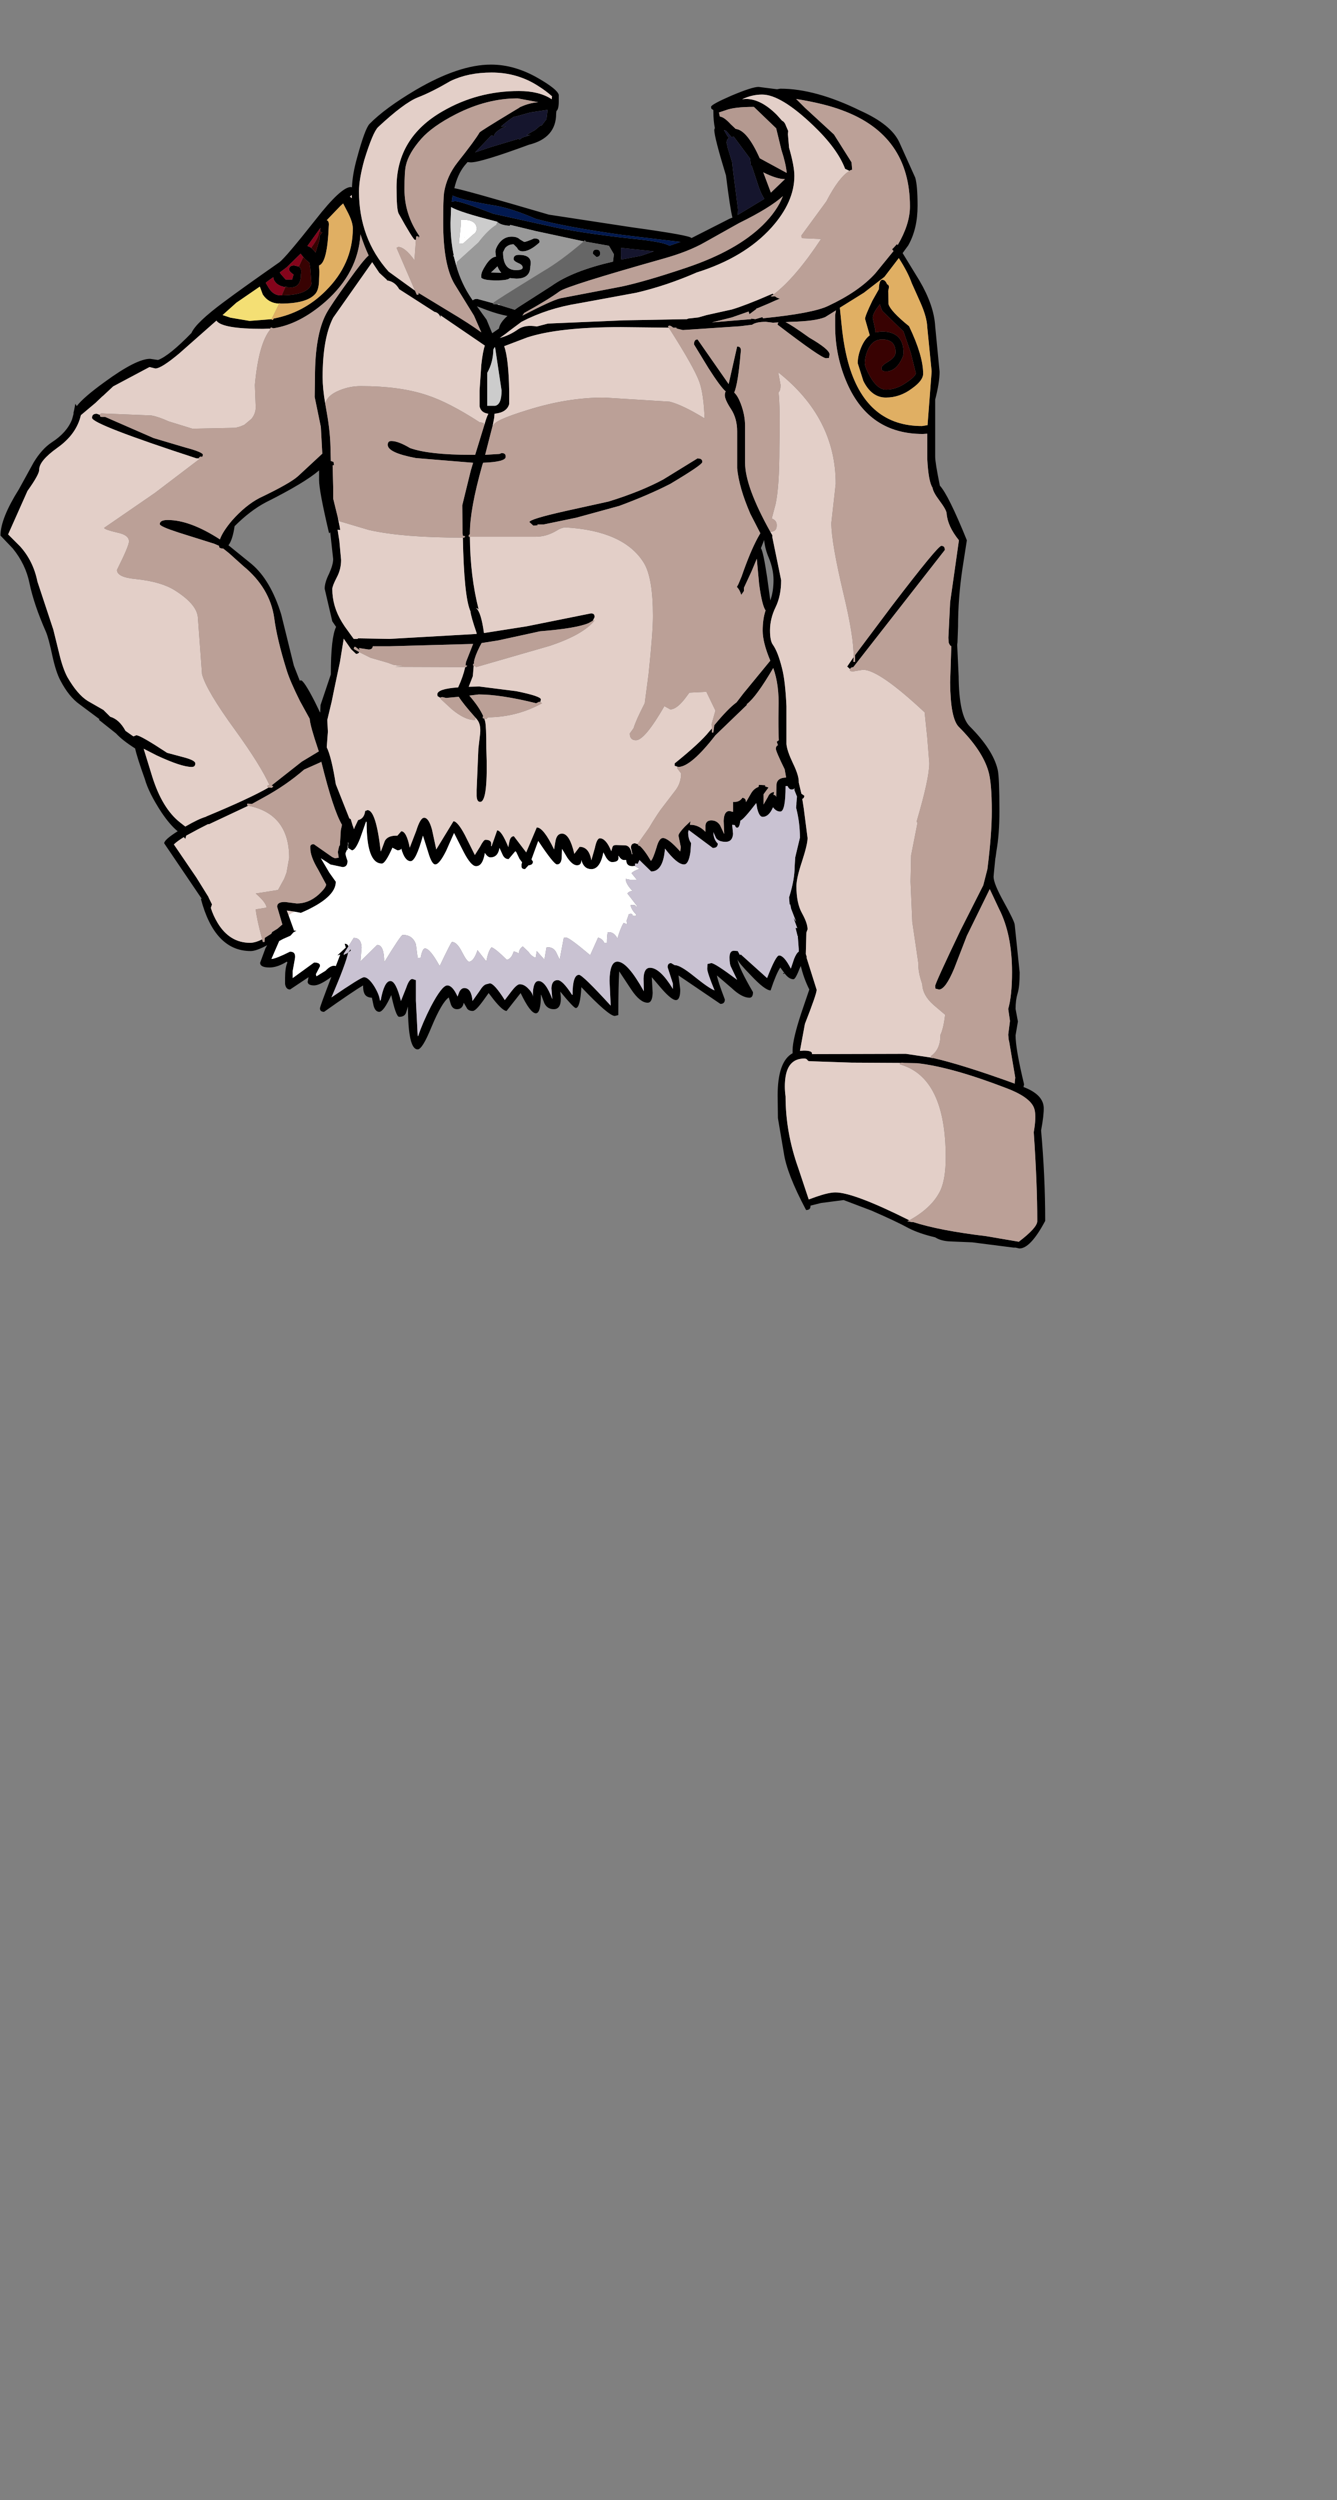 <?xml version="1.0" encoding="UTF-8"?>
<svg xmlns="http://www.w3.org/2000/svg" xmlns:xlink="http://www.w3.org/1999/xlink" width="290px" height="542px" viewBox="0 0 290 542" version="1.1">
<rect x="0" y="0" width="290" height="542" fill="#808080" stroke="none"/>
<g id="surface1">
<path style=" stroke:none;fill-rule:evenodd;fill:rgb(0%,0%,0%);fill-opacity:1;" d="M 195.078 30.871 L 198.516 38.508 C 198.855 39.656 199.023 41.691 199.023 44.621 C 199.023 47.973 198.348 50.836 196.988 53.215 L 195.781 54.867 L 199.406 60.789 C 201.527 64.395 202.672 67.703 202.844 70.719 L 203.797 80.582 C 203.797 82.152 203.48 84.168 202.844 86.633 L 202.844 98.98 C 202.844 99.871 203.184 101.973 203.859 105.281 C 205.09 106.598 207.043 110.543 209.715 117.121 L 208.762 123.23 C 208.125 127.473 207.805 131.676 207.805 135.836 L 207.68 139.27 L 207.617 139.781 L 207.934 146.59 C 207.977 152.234 208.762 155.844 210.289 157.414 C 213.684 160.809 215.719 163.949 216.398 166.832 C 216.652 167.895 216.777 170.906 216.777 175.871 C 216.777 179.18 216.566 182.023 216.145 184.402 L 215.953 185.801 L 215.887 186.121 L 215.57 189.301 L 215.508 190.066 C 215.508 191.043 216.25 192.867 217.734 195.539 C 219.262 198.297 220.047 199.934 220.09 200.441 L 221.168 210.816 C 221.168 212.895 221.02 214.402 220.723 215.336 C 220.426 216.312 220.277 217.438 220.277 218.711 L 220.789 221.445 L 220.277 224.438 C 220.277 226.391 220.895 229.934 222.125 235.066 L 221.996 235.641 C 224.797 236.703 226.262 238.164 226.387 240.031 C 226.43 241.137 226.238 242.812 225.816 245.062 C 226.41 251.723 226.707 258.258 226.707 264.668 C 224.586 268.656 222.719 270.648 221.105 270.648 L 220.277 270.457 L 219.832 270.457 L 210.859 269.312 L 206.215 269.121 C 204.816 269.078 203.691 268.781 202.844 268.23 C 200.512 267.68 198.602 267.023 197.117 266.258 C 195.336 265.281 192.641 264.008 189.035 262.438 L 182.988 260.148 L 178.09 260.785 L 175.797 261.355 L 175.797 261.484 C 175.797 262.035 175.48 262.312 174.844 262.312 C 172.043 257.051 170.434 252.914 170.008 249.898 L 168.734 242.387 L 168.672 237.488 C 168.672 232.566 169.754 229.508 171.918 228.32 L 171.918 227.621 C 171.918 226.137 172.531 223.504 173.762 219.727 L 175.543 214.508 C 174.738 212.895 174.125 211.199 173.699 209.418 L 173.508 209.797 C 172.871 211.453 172.406 212.281 172.109 212.281 C 171.516 212.281 170.922 211.922 170.328 211.199 L 169.246 209.734 C 168.652 210.625 167.949 212.281 167.145 214.699 C 166.34 214.699 164.918 213.617 162.883 211.453 C 161.059 209.586 160.082 208.418 159.953 207.953 C 160.168 209.227 161.289 211.602 163.328 215.082 C 163.328 215.887 163.07 216.289 162.562 216.289 C 161.461 216.289 160.145 215.57 158.617 214.125 L 155.5 211.453 C 155.586 212.133 156.156 213.871 157.219 216.672 C 157.219 217.309 156.898 217.629 156.262 217.629 L 147.164 211.453 L 147.547 214.508 C 147.547 216.035 147.227 216.801 146.59 216.801 C 145.996 216.801 145 216.016 143.602 214.445 L 141.371 211.836 L 141.562 215.207 C 141.52 216.652 141.16 217.371 140.48 217.371 C 139.379 217.371 138.191 216.418 136.918 214.508 L 134.309 210.562 C 134.184 212.555 134.117 215.719 134.117 220.047 L 133.355 220.238 C 132.465 220.238 130.047 218.156 126.102 214 C 125.93 217.012 125.527 218.52 124.891 218.52 C 124.594 218.52 123.469 217.332 121.52 214.953 C 121.902 217.5 121.434 218.773 120.121 218.773 C 119.188 218.773 118.508 218.348 118.082 217.5 L 117.383 215.652 L 117.32 215.652 C 117.32 218.328 116.957 219.664 116.238 219.664 C 115.43 219.664 114.328 218.199 112.93 215.273 L 109.875 219.156 C 109.324 219.156 108.367 218.305 107.012 216.609 L 105.992 215.273 L 104.848 216.863 C 103.742 218.391 102.98 219.156 102.555 219.156 C 101.879 219.156 101.434 218.922 101.219 218.453 L 100.582 217.371 C 100.414 218.305 99.926 218.773 99.121 218.773 C 98.484 218.773 98.039 218.414 97.785 217.691 L 97.34 216.227 C 96.32 216.949 95.07 219.09 93.582 222.656 C 92.27 225.883 91.273 227.492 90.594 227.492 C 89.191 227.492 88.492 224.395 88.492 218.199 L 88.047 219.602 C 87.836 220.152 87.348 220.43 86.586 220.43 C 86.117 220.43 85.543 218.859 84.867 215.719 C 83.762 218.137 82.895 219.348 82.258 219.348 C 81.707 219.348 81.301 218.922 81.047 218.074 L 80.668 216.289 C 79.734 216.25 79.16 215.867 78.949 215.145 C 78.82 214.848 78.758 214.34 78.758 213.617 C 77.316 214.465 74.492 216.375 70.293 219.348 C 69.699 219.348 69.402 219.09 69.402 218.582 C 69.402 218.328 70.23 216.059 71.883 211.77 L 71.25 212.219 C 69.891 213.152 68.852 213.617 68.129 213.617 C 67.238 213.617 66.773 213.363 66.73 212.855 L 66.922 211.836 L 62.914 214.508 C 62.32 214.508 61.957 214.105 61.832 213.301 L 61.832 212.027 C 61.832 210.539 62 209.418 62.34 208.652 L 62.211 208.461 C 60.855 209.309 59.602 209.734 58.457 209.734 C 57.102 209.734 56.422 209.395 56.422 208.715 L 57.566 205.598 L 57.949 204.898 C 56.379 205.746 55.191 206.172 54.387 206.172 C 49.168 206.172 45.562 202.395 43.566 194.84 L 43.758 194.84 L 35.613 182.809 C 35.613 182.301 36.59 181.43 38.539 180.199 C 37.438 179.309 36.27 177.949 35.039 176.125 C 33.176 173.281 31.965 170.863 31.414 168.871 C 30.312 165.812 29.609 163.609 29.312 162.25 C 27.445 161.062 26.07 159.98 25.176 159.004 L 21.488 156.074 L 21.551 155.883 L 17.285 152.703 C 15.719 151.598 14.316 149.859 13.086 147.484 C 12.449 146.293 11.879 144.535 11.367 142.199 C 10.816 139.609 10.352 137.871 9.969 136.98 C 8.23 133.035 7.043 129.531 6.406 126.477 C 5.855 123.719 4.645 121.195 2.777 118.902 L 0.105 116.102 C 0.105 113.641 1.441 110.289 4.113 106.043 L 7.297 100.254 C 8.484 98.301 9.777 96.859 11.18 95.926 C 13.426 94.48 14.91 92.805 15.633 90.895 L 15.949 89.75 L 15.949 89.43 L 16.078 88.922 L 16.332 87.586 L 16.332 87.523 L 16.652 88.031 C 17.625 86.758 19.641 85.02 22.695 82.812 C 27.277 79.461 30.566 77.785 32.559 77.785 L 34.277 78.039 C 35.891 77.445 38.309 75.492 41.531 72.184 C 42.168 70.695 44.523 68.449 48.594 65.434 C 51.266 63.441 55.277 60.574 60.621 56.84 C 61.555 56.121 64.184 53.023 68.512 47.547 C 72.16 42.879 74.684 40.547 76.086 40.547 L 76.34 40.609 C 76.426 38.66 76.785 36.559 77.422 34.309 C 78.566 30.066 79.477 27.582 80.156 26.859 C 82.406 24.57 85.758 22.109 90.211 19.477 C 96.449 15.828 101.879 14.004 106.5 14.004 C 109.938 14.004 113.375 15 116.809 16.996 C 119.523 18.566 120.988 19.754 121.199 20.559 L 121.199 22.023 C 121.199 23.129 121.031 23.805 120.691 24.062 L 120.629 24.633 C 120.629 28.156 118.656 30.406 114.711 31.379 C 107.797 33.926 103.594 35.199 102.109 35.199 L 101.41 35.137 L 100.711 35.965 C 99.734 37.195 99.016 38.809 98.547 40.801 C 99.906 41.012 106.734 42.922 119.039 46.531 L 136.98 49.266 C 145.637 50.457 149.965 51.238 149.965 51.621 L 158.234 47.422 L 158.871 47.168 C 158.531 45.895 158.066 42.859 157.473 38.062 C 155.773 32.504 154.926 29.195 154.926 28.133 L 155.055 27.754 C 154.844 26.734 154.734 25.547 154.734 24.188 L 154.734 23.871 L 154.289 23.551 L 154.227 23.168 C 154.227 22.828 155.691 22.023 158.617 20.75 C 161.629 19.477 163.602 18.84 164.535 18.84 L 168.543 19.352 L 169.246 19.223 C 174.336 19.223 180.125 20.812 186.617 23.996 C 191.07 25.992 193.891 28.281 195.078 30.871 M 184.262 37.047 L 183.309 36.602 C 182.203 33.672 179.891 30.531 176.371 27.18 C 171.703 22.723 168.016 20.496 165.301 20.496 C 163.855 20.496 162.414 20.836 160.973 21.516 L 161.801 21.449 C 163.961 21.449 166.191 22.598 168.48 24.887 L 169.625 26.16 C 170.008 26.332 170.305 26.734 170.516 27.371 L 170.961 28.391 L 170.898 29.09 L 171.152 32.016 C 171.918 34.691 172.301 36.727 172.301 38.129 C 172.301 41.906 170.645 45.641 167.336 49.332 C 163.434 53.66 158.023 56.906 151.109 59.07 C 146.738 60.98 142.371 62.441 138 63.461 L 125.527 65.754 C 120.988 66.473 116.852 67.812 113.121 69.762 L 110.383 71.801 L 109.746 72.309 L 108.41 73.266 C 109.852 72.883 111.188 72.246 112.418 71.355 C 113.438 70.676 114.773 70.484 116.43 70.781 L 118.848 70.145 L 135.266 69.445 L 149.008 69.191 L 149.262 69.062 L 151.492 68.809 L 153.273 68.301 L 158.746 67.09 C 160.738 66.496 163.539 65.414 167.145 63.844 L 167.652 63.652 L 167.719 63.781 L 167.781 63.844 L 167.145 64.227 L 167.527 64.289 L 168.098 64.227 C 168.355 64.48 168.715 64.648 169.18 64.734 L 168.098 65.18 C 167.633 65.391 167.207 65.582 166.828 65.754 L 164.41 66.77 L 164.027 66.898 L 164.09 66.961 L 162.562 68.109 L 162.371 67.535 L 158.746 68.809 L 154.418 69.891 L 160.527 69.383 L 162.945 69.191 L 162.883 69.062 L 163.836 69.191 L 165.363 68.746 L 165.488 69 C 172.703 68.277 177.41 67.387 179.617 66.324 C 184.07 64.246 187.484 61.891 189.863 59.262 L 193.809 54.422 L 193.488 54.039 L 193.809 53.723 L 194.57 52.895 L 194.699 53.148 C 196.48 50.137 197.371 47.336 197.371 44.746 C 197.371 34.477 192.492 27.539 182.734 23.934 C 180.191 22.957 176.84 22.129 172.68 21.449 L 174.59 23.359 L 180.891 29.152 L 184.707 35.199 L 184.707 35.262 L 184.836 36.793 L 184.391 36.918 L 184.262 37.047 M 220.09 234.75 L 220.215 233.605 L 218.879 225.711 L 218.879 225.586 L 218.816 225.586 L 218.688 224.312 L 219.07 221.32 L 218.688 218.711 C 219.238 216.801 219.516 214.148 219.516 210.754 C 219.516 205.277 218.582 200.719 216.715 197.066 L 214.68 192.738 L 209.715 202.859 L 206.98 209.926 C 205.707 212.98 204.605 214.508 203.672 214.508 L 202.906 214.316 L 202.844 213.746 C 202.844 213.363 204.668 209.352 208.316 201.715 L 213.277 191.91 L 214.172 188.41 C 214.805 183.402 215.125 179.203 215.125 175.809 C 215.125 171.648 214.871 168.742 214.359 167.086 C 213.469 164.117 211.348 160.957 207.996 157.602 C 206.766 156.414 206.133 153.191 206.09 147.93 L 206.344 140.098 C 206.09 139.973 205.898 139.695 205.77 139.27 L 205.707 138.254 L 206.09 130.551 L 207.996 117.121 C 206.344 115.082 205.453 113.133 205.324 111.266 C 205.281 110.754 204.754 109.82 203.734 108.465 C 202.844 107.277 202.355 106.363 202.27 105.727 C 201.676 104.836 201.293 102.734 201.125 99.426 L 201.125 94.016 L 200.172 94.078 C 192.449 94.078 186.977 90.43 183.754 83.129 C 182.016 79.184 181.145 75.004 181.145 70.59 L 181.145 68.301 L 181.336 67.281 L 178.98 68.746 C 177.582 69.34 175.098 69.68 171.535 69.762 L 170.391 69.828 C 171.281 70.25 173 71.375 175.543 73.199 C 178.473 74.898 179.934 76.105 179.934 76.828 L 179.809 77.594 L 179.172 77.656 C 178.492 77.656 174.992 75.238 168.672 70.398 C 168.672 70.188 168.734 70.02 168.863 69.891 L 167.652 69.953 L 166.125 69.762 C 164.727 69.762 163.73 69.977 163.137 70.398 L 160.527 70.719 L 148.117 71.547 L 146.781 71.227 L 146.719 71.035 L 146.02 71.035 C 145.68 70.738 145.402 70.59 145.191 70.59 L 144.871 70.719 L 145.062 71.035 L 134.691 70.91 C 125.738 70.91 118.973 71.652 114.391 73.137 L 109.363 75.047 C 110 76.828 110.363 80.098 110.445 84.848 L 110.445 87.586 C 110.109 88.816 109.047 89.516 107.266 89.688 L 107.203 90.516 L 106.883 92.168 L 105.23 98.598 L 108.348 98.406 L 108.793 98.215 C 109.43 98.215 109.727 98.492 109.684 99.043 C 109.684 99.766 108.051 100.188 104.785 100.316 L 104.594 100.891 C 102.812 107.211 101.918 112.113 101.918 115.594 L 101.918 115.785 L 101.664 116.039 C 101.664 116.379 101.73 116.484 101.855 116.355 L 101.918 116.355 C 101.961 122.086 102.598 127.348 103.828 132.141 C 103.703 131.973 103.512 131.867 103.258 131.824 C 103.977 132.332 104.551 134.137 104.973 137.234 L 114.266 135.77 L 128.199 132.969 C 128.754 132.969 129.008 133.246 128.965 133.797 L 128.582 134.562 L 127.691 135.07 C 125.91 135.836 122.391 136.43 117.129 136.852 L 108.094 138.824 L 104.465 139.398 L 104.02 140.227 C 103.34 141.586 102.938 142.668 102.812 143.473 L 102.812 143.918 L 102.621 143.918 L 102.621 144.234 L 102.746 144.363 L 102.555 146.59 L 101.664 148.883 L 103.957 148.82 L 111.973 149.836 C 115.539 150.559 117.32 151.152 117.32 151.621 L 117.191 152.191 L 116.938 152.129 L 116.301 152.449 C 111.125 151.176 106.969 150.539 103.828 150.539 L 101.793 150.793 C 103.234 152.449 104.254 153.953 104.848 155.312 L 104.719 155.312 L 104.719 155.695 L 105.039 155.758 L 105.23 156.395 C 105.398 157.117 105.484 159.047 105.484 162.188 C 105.781 169.953 105.336 173.836 104.148 173.836 C 103.68 173.836 103.426 173.41 103.383 172.562 L 103.383 171.227 L 103.766 162.25 L 104.148 159.004 C 104.273 157.645 104.043 156.629 103.445 155.949 L 103.191 155.629 L 103.129 155.566 C 101.348 153.57 100.137 152.066 99.5 151.047 L 96.766 151.301 L 95.938 151.109 L 95.555 151.176 L 95.555 151.301 L 94.922 150.918 L 94.855 150.539 C 94.855 149.73 96.363 149.223 99.375 149.012 C 100.098 147.441 100.605 145.977 100.902 144.617 L 101.094 144.617 L 101.348 144.301 L 100.965 144.234 L 101.094 143.473 L 102.621 139.59 L 84.484 140.098 L 80.855 140.098 C 80.816 140.566 80.52 140.801 79.965 140.801 L 77.867 140.48 L 77.992 140.863 L 77.992 140.926 L 77.102 140.227 L 76.848 140.227 L 76.723 140.672 L 77.93 141.371 C 77.801 141.625 77.57 141.754 77.23 141.754 L 76.148 140.734 L 74.812 138.824 L 74.559 138.445 L 73.73 143.535 L 72.52 149.266 L 71.949 152.066 L 71.629 153.402 L 70.992 156.074 L 71.121 158.621 L 70.867 161.996 C 71.547 163.352 72.203 166.027 72.84 170.016 L 75.766 177.398 L 76.086 177.59 L 76.465 178.863 L 76.785 179.754 L 76.977 179.246 L 77.676 177.781 C 78.566 177.57 79.074 176.91 79.203 175.809 L 79.711 175.617 C 80.941 175.617 81.895 178.586 82.574 184.527 L 82.641 184.527 L 83.465 182.301 C 83.891 181.496 84.801 181.113 86.203 181.156 L 87.031 180.199 C 87.793 180.199 88.41 181.387 88.875 183.766 L 90.273 180.137 C 90.867 178.227 91.441 177.273 91.992 177.273 C 92.672 177.273 93.246 178.141 93.711 179.883 L 94.602 184.02 L 94.602 184.145 L 94.664 184.082 L 98.355 178.035 C 98.949 178.035 99.777 179.031 100.84 181.027 L 103 185.355 L 104.148 183.512 C 104.656 182.535 105.039 182.047 105.293 182.047 C 106.312 182.047 106.715 182.492 106.5 183.383 L 106.629 183.445 L 107.836 180.008 C 108.473 180.008 109.281 181.219 110.258 183.637 L 110.512 182.301 C 110.68 181.621 111 181.281 111.465 181.281 L 114.137 184.781 L 116.43 179.371 C 117.402 179.371 118.656 180.965 120.184 184.145 L 120.5 182.238 C 120.715 181.219 121.18 180.711 121.902 180.711 C 123.004 180.711 123.895 182.172 124.574 185.102 L 125.719 183.574 C 127.078 183.574 127.926 184.551 128.266 186.5 L 129.027 183.828 C 129.324 182.426 129.684 181.727 130.109 181.727 C 131 181.727 131.828 182.66 132.59 184.527 L 132.848 183.637 C 132.93 183.34 133.184 183.191 133.609 183.191 L 135.52 183.254 C 136.324 183.254 136.832 183.891 137.047 185.164 L 137.172 185.164 L 136.855 183.766 C 136.855 183.129 137.152 182.809 137.746 182.809 L 138.32 183 L 138.574 183.383 L 138.699 183.32 C 139.379 183.871 140.207 184.973 141.184 186.629 C 141.48 186.375 141.883 185.418 142.391 183.766 C 142.773 182.363 143.238 181.664 143.789 181.664 C 144.555 181.664 145.805 182.641 147.547 184.594 L 147.672 183.637 L 147.164 181.156 C 147.164 180.816 147.629 180.156 148.562 179.18 L 149.773 178.035 L 149.645 178.801 L 149.773 178.801 C 150.961 178.801 152.043 179.309 153.02 180.328 L 153.02 178.926 C 153.102 178.207 153.527 177.844 154.289 177.844 C 155.098 177.844 155.734 178.207 156.199 178.926 L 157.027 180.711 L 157.09 180.711 L 156.965 177.973 C 157.004 176.527 157.43 175.809 158.234 175.809 L 159 176 L 159 173.836 L 159.383 173.836 C 160.059 173.836 160.613 173.539 161.035 172.945 C 161.543 172.984 161.801 173.305 161.801 173.898 L 162.945 171.926 C 163.367 171.246 163.898 170.801 164.535 170.59 L 164.535 170.523 L 164.598 170.145 L 165.746 170.207 L 166 170.207 L 165.934 170.461 L 166.699 170.715 L 165.617 172.18 L 165.617 174.406 L 166.57 172.754 C 166.785 172.16 167.23 171.797 167.906 171.672 L 167.781 172.309 C 168.164 172.348 168.355 172.539 168.355 172.879 L 168.418 170.27 C 168.418 169.168 169.117 168.594 170.516 168.551 L 170.199 166.77 C 168.926 164.18 168.289 162.695 168.289 162.312 C 168.289 161.934 168.438 161.676 168.734 161.551 L 168.48 160.785 L 168.926 160.469 C 168.84 158.77 168.82 156.48 168.863 153.594 C 168.988 150.199 168.609 147.27 167.719 144.809 C 165.258 149.012 163.348 151.621 161.992 152.637 L 161.992 152.828 L 155.18 159.387 C 151.66 163.926 148.988 166.219 147.164 166.262 L 147.102 166.262 L 146.336 166.004 L 146.336 165.496 C 150.07 162.484 152.574 160.172 153.844 158.559 L 154.418 157.922 L 154.418 158.812 L 154.734 158.812 L 154.926 157.223 C 156.922 154.801 158.531 153.148 159.762 152.258 L 161.227 150.348 L 167.082 143.219 C 165.977 140.586 165.426 138.422 165.426 136.727 C 165.426 135.027 165.637 133.562 166.062 132.332 C 165.555 131.656 165.086 129.766 164.664 126.668 L 164.152 121.129 L 163.008 123.867 L 161.355 127.434 L 161.355 128.133 L 160.781 128.961 C 160.527 128.152 160.207 127.582 159.828 127.242 L 160.145 126.668 L 160.844 125.012 C 162.074 121.449 163.242 118.648 164.344 116.609 L 164.918 115.594 L 162.754 111.391 C 161.098 107.574 160.145 104.262 159.891 101.461 L 159.891 93.504 C 159.891 91.637 159.445 90.027 158.555 88.668 C 157.664 87.309 157.219 86.312 157.219 85.676 C 157.219 85.336 157.281 85.062 157.41 84.848 C 156.688 84.254 155.457 82.598 153.719 79.883 L 150.535 74.664 C 150.535 73.941 150.789 73.582 151.301 73.582 L 158.047 83.258 L 159.891 75.109 C 160.57 75.109 160.824 75.555 160.652 76.445 C 160.273 80.945 159.805 83.832 159.254 85.102 C 159.762 85.57 160.23 86.355 160.652 87.457 C 161.289 89.113 161.609 90.746 161.609 92.359 L 161.609 100.316 C 161.609 103.754 163.434 108.738 167.082 115.273 L 167.527 116.039 L 167.527 116.484 L 169.434 125.777 C 169.434 128.027 169.031 129.977 168.227 131.633 C 167.422 133.289 167.016 134.965 167.016 136.66 C 167.016 138.188 167.23 139.23 167.652 139.781 C 168.375 140.801 169.031 142.496 169.625 144.871 C 170.094 146.656 170.41 149.391 170.582 153.082 L 170.582 161.297 C 170.664 162.27 171.133 163.648 171.98 165.434 C 172.828 167.172 173.254 168.508 173.254 169.441 L 173.254 169.633 L 173.824 172.051 L 174.461 172.496 C 174.461 172.836 174.312 173.07 174.016 173.199 L 174.336 175.234 L 175.164 181.664 C 175.164 182.598 174.758 184.293 173.953 186.758 C 173.148 189.176 172.746 190.957 172.746 192.102 C 172.746 194.562 173.148 196.516 173.953 197.957 C 174.758 199.402 175.164 200.57 175.164 201.461 L 174.906 202.16 L 174.781 206.805 L 174.973 207.379 L 174.973 207.699 L 177.137 214.57 C 177.137 215.168 176.285 217.629 174.59 221.957 L 173.508 227.812 L 174.336 227.75 C 175.648 227.75 176.246 228.004 176.117 228.512 L 196.48 228.449 L 202.016 229.277 L 202.145 229.402 L 202.336 229.34 C 206.617 230.316 212.516 232.16 220.023 234.879 L 220.09 234.941 L 220.09 234.75 M 185.152 142.453 L 185.09 143.473 L 185.473 143.473 L 185.473 142.008 L 193.488 131.316 C 200.105 122.656 203.672 118.328 204.18 118.328 C 204.688 118.328 204.941 118.625 204.941 119.223 L 185.09 144.617 C 184.664 144.66 184.434 144.809 184.391 145.062 L 183.754 144.492 L 185.152 142.453 M 182.164 66.707 L 182.543 70.398 C 182.883 73.836 183.434 76.828 184.199 79.375 C 186.828 88.031 192.09 92.359 199.98 92.359 L 201.188 92.168 L 202.078 80.52 L 201.125 70.91 C 201.082 69.508 200.594 67.746 199.66 65.625 L 197.754 61.359 C 197.199 59.789 196.27 57.988 194.953 55.949 L 191.836 60.023 L 187.379 63.461 L 182.164 66.707 M 190.879 65.945 C 189.82 67.219 189.289 68.215 189.289 68.934 L 189.863 71.547 L 189.863 72.055 L 191.199 71.863 C 194.422 71.863 196.012 73.434 195.973 76.574 C 195.973 77.082 195.672 77.805 195.078 78.738 C 194.273 79.926 193.32 80.52 192.215 80.52 C 191.664 80.52 191.348 80.395 191.262 80.137 L 191.199 79.758 C 191.199 79.418 191.707 78.949 192.727 78.355 C 193.742 77.719 194.254 77.062 194.254 76.383 C 194.254 74.516 193.277 73.582 191.324 73.582 C 189.883 73.582 188.824 74.41 188.145 76.066 C 187.805 76.914 187.613 77.762 187.57 78.609 C 187.57 79.289 187.973 80.328 188.781 81.73 C 189.84 83.555 190.984 84.465 192.215 84.465 C 193.699 84.465 195.188 83.938 196.672 82.875 C 197.984 81.984 198.645 81.328 198.645 80.902 L 197.562 76.512 L 195.973 71.863 L 191.453 67.473 C 191.199 67.09 191.008 66.582 190.879 65.945 M 192.66 63.078 L 192.727 65.945 C 193.023 66.961 194.508 68.555 197.18 70.719 C 199.215 74.961 200.234 78.398 200.234 81.031 C 200.234 82.004 199.43 83.066 197.816 84.211 C 196.078 85.527 194.188 86.184 192.152 86.184 C 190.074 86.184 188.441 84.977 187.254 82.559 L 186.043 78.738 C 186.043 77.551 186.34 76.297 186.934 74.984 C 187.402 73.965 187.973 73.199 188.652 72.691 L 187.633 69.125 C 187.633 68.703 188.164 67.387 189.227 65.18 L 190.625 62.699 C 190.668 61.34 190.922 60.66 191.391 60.66 C 191.812 60.66 192.152 60.98 192.406 61.617 C 192.746 61.742 192.875 62.02 192.789 62.441 L 192.66 63.078 M 159.57 27.945 C 161.227 28.113 162.965 30.234 164.789 34.309 L 170.645 37.492 C 170.516 36.133 170.137 34.477 169.5 32.527 L 168.355 27.816 L 163.516 23.168 C 160.719 23.168 158.703 23.402 157.473 23.871 L 155.945 24.379 L 156.137 25.27 C 156.73 25.312 157.516 25.863 158.492 26.926 L 159.57 27.945 M 157.027 28.199 L 157.727 29.406 L 158.109 29.918 C 157.77 30.086 157.598 30.445 157.598 31 L 157.789 31.762 L 157.789 31.891 L 158.746 35.008 L 158.809 35.262 L 158.938 36.535 L 160.082 45.449 L 160.02 46.594 L 165.809 43.094 C 165.383 42.539 164.961 41.648 164.535 40.418 L 163.07 35.965 L 162.883 35.836 L 162.691 34.371 L 159.191 29.66 L 158.938 29.66 L 158.68 29.727 L 157.473 28.324 L 157.027 28.199 M 108.348 66.137 L 111.656 67.152 L 112.355 66.645 L 119.609 61.996 C 122.621 59.832 127.078 58.07 132.973 56.715 L 132.973 56.652 L 133.164 55.121 L 132.082 53.277 L 127.055 52.387 L 126.863 52.066 L 126.609 52.32 L 116.238 50.094 L 110.703 48.758 L 110.512 48.949 C 109.281 48.863 108.41 48.59 107.902 48.121 L 107.836 48.059 C 102.281 46.656 98.949 45.598 97.848 44.875 L 97.719 48.312 C 97.719 50.816 97.953 53.172 98.422 55.379 L 98.23 55.441 L 98.355 55.504 L 98.422 55.57 L 98.93 57.477 C 99.691 60.195 100.84 62.656 102.367 64.863 L 102.555 65.117 C 102.727 64.902 103.043 64.797 103.512 64.797 L 107.012 65.754 L 107.012 65.945 L 107.711 65.945 L 108.348 66.137 M 134.691 55.441 L 134.754 56.27 L 139.082 55.441 L 141.816 54.488 L 134.691 53.723 L 134.691 55.441 M 129.348 54.105 C 129.898 54.105 130.172 54.379 130.172 54.934 C 130.172 55.441 129.898 55.695 129.348 55.695 L 128.582 54.996 C 128.582 54.402 128.836 54.105 129.348 54.105 M 149.008 57.988 C 156.18 55.57 161.652 52.512 165.426 48.82 C 167.504 46.785 168.969 44.684 169.816 42.52 C 167.949 44.219 164.77 46.168 160.273 48.375 L 152.891 52.512 C 150.516 53.871 147.504 55.059 143.855 56.078 C 130.023 59.98 122.539 62.336 121.391 63.145 C 119.781 64.332 117.215 65.902 113.691 67.852 L 113.309 68.426 C 117.551 66.219 120.289 64.969 121.52 64.672 L 134.82 62.125 C 138.383 61.359 143.113 59.98 149.008 57.988 M 134.945 50.922 C 126.504 49.734 120.246 48.566 116.176 47.422 C 112.824 45.977 109.98 45.043 107.648 44.621 C 102.727 43.812 99.566 43.07 98.164 42.391 L 97.973 43.73 L 98.676 43.602 C 99.523 43.602 102.301 44.516 107.012 46.34 L 118.273 48.82 C 122.984 49.926 129.281 50.902 137.172 51.75 C 141.754 52.215 144.426 52.727 145.191 53.277 L 147.609 52.449 L 134.945 50.922 M 170.262 38.828 C 169.074 38.828 167.504 38.34 165.555 37.363 L 167.207 41.758 L 170.262 38.828 M 151.555 99.426 L 151.809 99.426 C 152.191 99.551 152.359 99.809 152.316 100.188 C 152.316 100.57 150.008 102.141 145.383 104.898 C 142.242 106.512 138.551 108.102 134.309 109.672 L 125.02 112.219 L 117.957 113.684 L 116.555 113.684 L 116.621 113.875 L 115.664 113.938 L 114.836 113.176 C 114.836 112.75 117.488 111.941 122.793 110.754 L 132.02 108.719 C 136.684 107.277 140.629 105.684 143.855 103.945 L 151.301 99.363 L 151.492 99.363 L 151.555 99.426 M 165.746 117.059 L 165.043 118.84 C 165.383 119.305 165.828 121.387 166.383 125.078 L 167.082 130.168 C 167.547 128.895 167.781 127.41 167.781 125.715 C 167.781 124.188 167.441 122.594 166.762 120.941 C 166.211 119.668 165.871 118.371 165.746 117.059 M 90.211 52.004 L 90.02 52.004 C 89.766 52.004 88.578 50.094 86.457 46.273 C 86.16 45.68 86.012 43.793 86.012 40.609 C 86.012 33.438 89.34 27.945 96 24.125 C 101.051 21.195 106.566 19.73 112.547 19.73 C 115.516 19.73 117.891 20.328 119.672 21.516 L 119.738 20.879 C 118.891 20.113 117.891 19.371 116.746 18.648 C 113.734 16.699 110.363 15.723 106.629 15.723 C 103.234 15.723 100.266 16.336 97.719 17.566 C 94.961 19.18 92.586 20.367 90.594 21.133 C 88.598 21.938 85.734 24.082 82.004 27.562 C 81.238 28.324 80.242 30.703 79.012 34.691 C 78.25 37.449 77.867 39.719 77.867 41.5 C 77.867 48.289 80.008 54.082 84.293 58.879 L 90.02 63.016 L 90.402 63.906 L 90.785 63.844 L 90.785 63.652 L 90.719 63.461 L 97.211 67.406 C 100.352 69.273 102.746 70.824 104.402 72.055 L 102.812 68.426 L 98.609 61.617 C 96.957 58.855 96.129 54.402 96.129 48.25 C 96.129 44.812 96.191 42.648 96.32 41.758 C 96.703 39.379 97.676 37.195 99.246 35.199 C 101.836 31.934 103.426 29.77 104.02 28.707 C 104.191 28.496 106.523 27.031 111.02 24.316 L 112.609 23.359 L 112.863 23.168 L 112.93 23.168 C 114.117 22.617 115.391 22.277 116.746 22.152 L 112.293 21.324 C 107.836 21.324 103.363 22.469 98.867 24.762 C 95.473 26.5 92.969 28.281 91.355 30.109 C 89.531 32.188 88.43 34.098 88.047 35.836 C 87.836 36.641 87.73 38.383 87.73 41.055 C 87.73 44.707 88.812 48.078 90.977 51.176 L 90.785 51.75 L 90.785 51.305 L 90.656 51.238 L 90.273 51.238 L 90.211 52.004 M 111.527 25.27 C 110.594 25.863 109.641 26.586 108.664 27.434 L 109.746 27.371 L 109.047 27.688 C 107.859 28.324 107.223 28.918 107.137 29.473 L 107.012 29.473 L 106.566 29.344 L 103.066 33.035 L 106.438 31.891 L 112.609 30.043 C 112.609 30.297 112.652 30.363 112.738 30.234 L 113.375 29.789 L 114.266 29.535 L 115.094 29.215 L 114.203 29.281 C 114.711 28.941 115.324 28.578 116.047 28.199 L 117.254 27.18 L 117.512 27.18 L 118.527 25.844 L 118.781 23.805 L 115.027 24.379 L 111.848 25.27 L 111.527 25.27 M 58.902 69.191 L 58.969 69.316 L 59.223 69.316 L 59.348 69.062 C 63.719 68.215 67.473 66.219 70.613 63.078 C 74.559 59.176 76.531 54.656 76.531 49.523 C 76.531 48.547 76.105 47.273 75.258 45.703 L 74.43 44.109 L 73.855 44.621 L 70.867 47.738 C 71.25 47.867 71.398 48.289 71.312 49.012 C 71.102 54.316 70.398 57.16 69.211 57.543 L 69.211 57.988 L 69.277 58.941 L 69.211 60.469 C 69.211 61.996 68.938 63.078 68.387 63.715 C 67.156 65.117 64.629 65.816 60.812 65.816 L 60.75 65.754 L 60.559 65.754 L 60.559 65.816 C 59.031 65.773 57.844 65.117 56.996 63.844 L 56.359 62.125 L 51.266 65.625 L 48.277 68.301 L 49.996 68.871 L 54.133 69.57 L 58.902 69.191 M 76.277 42.266 L 75.895 42.648 L 76.34 42.965 L 76.277 42.266 M 58.266 170.715 L 58.969 170.781 L 59.285 170.461 L 58.902 170.27 L 65.457 165.113 L 69.148 162.887 L 69.02 162.504 C 67.832 158.984 67.219 156.754 67.176 155.82 L 65.074 152 C 63.633 149.117 62.656 146.848 62.148 145.191 C 60.75 140.691 59.859 136.938 59.477 133.926 C 58.84 129.598 56.613 125.863 52.793 122.723 L 49.676 119.922 L 48.402 118.902 L 48.277 118.902 C 47.852 118.902 47.598 118.773 47.512 118.52 L 47.512 118.328 L 46.496 117.883 L 38.797 115.465 C 36.039 114.574 34.66 113.957 34.66 113.621 C 34.66 113.027 35.23 112.727 36.379 112.727 C 39.602 112.727 43.375 114.129 47.703 116.93 C 48.086 115.824 48.957 114.469 50.312 112.855 C 52.266 110.648 54.258 109.016 56.293 107.953 C 60.75 105.832 63.547 104.242 64.695 103.18 L 69.91 98.344 L 69.594 92.551 L 68.258 86.059 L 68.32 81.793 C 68.32 75.684 69.129 71.102 70.738 68.043 C 71.418 66.77 73.051 64.352 75.641 60.789 C 77.762 57.816 79.203 56.016 79.965 55.379 C 79.328 54.02 78.734 52.492 78.184 50.793 C 77.844 56.355 75.32 61.211 70.613 65.371 C 66.836 68.68 63.062 70.613 59.285 71.164 L 58.777 70.973 L 58.586 71.227 L 58.523 71.227 L 56.996 71.289 C 51.098 71.289 47.746 70.695 46.941 69.508 L 42.105 73.773 L 38.859 76.637 C 36.27 78.801 34.555 79.883 33.703 79.883 L 32.434 79.566 L 24.543 83.766 L 22.504 85.676 L 22.125 85.996 L 20.723 87.332 L 17.543 90.004 C 16.906 92.762 15.207 95.117 12.449 97.07 C 9.777 98.98 8.465 100.57 8.504 101.844 C 8.504 102.523 7.656 104.051 5.961 106.426 L 1.762 115.848 L 4.371 118.457 C 6.277 120.578 7.531 123.125 8.125 126.094 L 11.559 136.469 L 12.832 141.625 C 13.34 143.789 13.934 145.508 14.613 146.781 C 16.059 149.285 17.52 151.004 19.004 151.938 L 22.441 153.91 L 23.906 155.375 C 25.219 155.758 26.324 156.777 27.215 158.43 L 28.934 159.641 L 29.566 159.387 C 30.164 159.387 32.391 160.66 36.25 163.203 L 40.066 164.223 C 41.594 164.648 42.359 165.07 42.359 165.496 C 42.359 166.004 42.105 166.262 41.594 166.262 C 40.109 166.262 37.586 165.434 34.023 163.777 L 31.16 162.312 L 33.004 168.297 C 34.445 172.922 36.461 176.254 39.051 178.289 L 40.195 179.18 C 42.105 178.078 43.566 177.379 44.586 177.082 L 44.84 176.953 C 51.078 174.363 55.551 172.285 58.266 170.715 M 21.676 89.941 L 21.676 90.066 C 21.676 90.281 21.805 90.387 22.059 90.387 L 22.824 90.387 L 33.324 94.969 L 40.195 97.008 C 42.742 97.684 44.012 98.215 44.012 98.598 L 43.887 99.043 L 43.82 98.98 L 43.758 99.043 L 43.441 98.98 L 43.121 99.234 L 43.188 99.363 L 42.613 99.363 C 27.512 94.438 19.961 91.512 19.961 90.578 C 19.961 89.984 20.301 89.688 20.977 89.688 L 21.676 89.941 M 105.102 91.977 C 105.398 90.918 105.676 90.152 105.93 89.688 C 104.867 89.559 104.23 89.027 104.02 88.094 L 104.02 84.656 L 104.402 79.055 C 104.613 77.148 104.867 75.766 105.164 74.918 L 95.555 68.363 L 95.555 68.871 C 95.344 68.152 94.898 67.727 94.219 67.598 L 86.586 62.699 C 85.949 61.551 85.035 60.914 83.848 60.789 L 83.977 60.723 L 82.258 59.133 L 80.73 56.84 L 72.266 68.871 C 70.738 71.844 69.977 76.148 69.977 81.793 C 69.977 83.406 70.168 85.316 70.547 87.523 L 70.867 89.367 C 71.418 92.422 71.695 95.246 71.695 97.832 L 71.758 99.934 L 72.332 100.125 L 72.457 100.824 L 72.141 100.891 L 72.266 105.535 L 72.266 108.082 L 73.285 112.219 L 73.668 114.129 L 73.793 114.891 L 73.223 114.828 L 73.602 117.246 L 73.984 121.387 C 73.984 122.742 73.668 124.016 73.031 125.203 C 72.395 126.434 72.074 127.262 72.074 127.688 C 72.074 130.191 72.777 132.59 74.176 134.879 L 74.75 135.77 L 75.066 136.215 L 76.723 138.508 L 77.547 138.508 L 77.676 138.379 L 84.484 138.508 L 103.383 137.426 L 103.383 137.234 C 102.535 134.773 102.09 133.203 102.047 132.523 C 101.113 130.445 100.562 125.121 100.395 116.547 L 100.711 116.547 L 100.902 116.23 L 100.395 116.164 L 100.328 115.527 L 100.266 109.547 L 102.109 102.035 L 102.621 100.316 L 102.555 100.316 L 90.211 99.297 C 86.141 98.535 84.102 97.578 84.102 96.434 C 84.102 95.883 84.355 95.605 84.867 95.605 C 85.883 95.605 87.242 96.113 88.938 97.133 C 91.695 98.109 96.109 98.598 102.176 98.598 L 103.066 98.598 L 105.102 91.977 M 115.855 51.688 C 116.746 51.688 117.129 51.984 117 52.578 C 115.602 53.852 114.391 54.488 113.375 54.488 C 112.781 54.488 112.379 54.23 112.164 53.723 L 111.402 52.957 C 110.637 52.957 110.023 53.234 109.555 53.785 L 109.109 54.676 C 109.109 57.266 110.043 58.559 111.91 58.559 C 112.887 58.559 113.375 58.371 113.375 57.988 C 113.375 57.605 113.055 57.289 112.418 57.031 C 111.742 56.734 111.402 56.438 111.402 56.141 C 111.402 55.547 111.781 55.25 112.547 55.25 C 114.582 55.25 115.41 56.078 115.027 57.734 C 115.027 59.516 114.012 60.406 111.973 60.406 L 110.574 60.277 C 110.32 60.617 109.344 60.789 107.648 60.789 C 105.863 60.789 104.785 60.598 104.402 60.215 L 104.402 59.641 C 104.402 59.176 104.719 58.453 105.355 57.477 C 106.078 56.332 106.82 55.719 107.582 55.633 L 107.457 54.613 C 107.457 54.105 107.711 53.488 108.219 52.77 C 108.941 51.793 109.852 51.305 110.957 51.305 C 111.762 51.305 112.355 51.496 112.738 51.875 L 113.691 52.449 C 113.988 52.449 114.711 52.195 115.855 51.688 M 106.5 59.07 L 108.73 59.133 C 108.391 58.75 108.113 58.285 107.902 57.734 L 106.5 59.07 M 103.445 66.391 L 105.547 69.316 L 106.758 72.246 L 108.219 71.227 C 108.348 70.379 108.961 69.465 110.066 68.488 C 108.707 68.234 107.223 67.812 105.609 67.219 L 103.445 66.391 M 67.559 53.785 L 67.621 53.852 L 67.684 53.852 L 68.449 54.742 L 69.277 52.066 L 69.34 51.113 L 69.91 50.348 L 69.402 50.285 L 69.465 49.586 L 69.531 49.395 L 69.402 49.586 L 69.277 49.711 L 66.668 53.34 C 67.008 53.426 67.305 53.574 67.559 53.785 M 65.902 55.887 L 65.203 54.996 L 62.211 57.922 L 60.684 59.07 L 60.941 59.453 L 61.957 60.598 L 63.359 60.598 L 63.676 59.516 C 63.039 59.09 62.723 58.73 62.723 58.434 C 62.723 57.84 63.082 57.543 63.805 57.543 L 64.82 57.797 L 64.887 57.922 L 65.012 57.922 C 65.309 58.223 65.395 58.75 65.266 59.516 C 65.266 61.383 64.523 62.316 63.039 62.316 L 62.148 62.254 L 62.086 62.125 L 61.895 62.125 L 61.895 62.254 C 60.918 62.082 60.219 61.742 59.793 61.234 C 59.453 60.852 59.285 60.469 59.285 60.086 C 58.777 60.426 58.227 60.832 57.629 61.297 L 58.266 62.379 C 58.945 63.484 59.816 64.035 60.875 64.035 L 61.387 64.035 C 64.992 63.949 67.047 63.121 67.559 61.551 L 67.305 58.242 L 67.113 56.969 L 66.094 56.078 L 66.094 56.016 L 65.902 55.887 M 69.211 101.973 C 67.09 103.797 63.23 106.109 57.629 108.91 C 55.383 110.098 53.133 111.816 50.887 114.066 C 50.59 116.059 50.145 117.438 49.551 118.203 L 54.578 122.277 C 57.332 124.609 59.477 128.258 61.004 133.223 L 63.738 144.301 L 65.012 147.547 L 65.266 147.484 C 65.691 147.484 66.688 149.012 68.258 152.066 L 69.402 154.422 L 69.465 154.422 L 69.531 152.828 L 71.758 146.211 C 71.758 140.863 72.141 137.426 72.902 135.898 L 72.074 134.688 L 70.422 127.621 C 70.422 126.73 70.738 125.648 71.375 124.375 C 71.969 123.062 72.266 122 72.266 121.195 L 71.629 115.402 L 71.375 115.594 C 69.934 109.48 69.211 105.641 69.211 104.07 L 69.211 101.973 M 107.266 75.301 L 107.012 75.746 C 106.969 77.656 106.523 79.352 105.676 80.84 L 105.676 87.969 L 107.391 87.969 C 108.324 87.797 108.793 86.695 108.793 84.656 L 107.391 75.301 L 107.266 75.301 M 79.52 178.227 L 79.395 178.035 L 79.395 178.098 L 78.121 181.727 C 77.441 183.469 76.848 184.336 76.34 184.336 L 75.512 183.828 L 75.512 183.32 L 75.641 182.746 L 75.449 182.555 L 75.449 183.254 L 75.383 184.273 L 75.258 184.211 L 74.938 184.973 C 74.938 185.27 75.086 185.824 75.383 186.629 C 75.383 187.52 75.023 187.965 74.305 187.965 L 71.629 187.395 L 71.375 187.203 L 69.594 186.055 L 71.438 189.176 L 72.84 191.148 C 72.84 193.48 70.316 195.73 65.266 197.895 L 63.93 197.641 L 62.211 197.387 L 62.594 198.406 L 63.738 201.586 L 63.738 201.715 L 64.312 201.777 L 63.676 202.098 L 63.168 202.668 L 62.977 202.859 L 61.387 203.559 L 60.559 204.008 L 58.902 207.824 L 58.777 207.887 L 58.902 207.887 C 59.539 207.848 60.875 207.316 62.914 206.297 C 63.844 206.297 64.184 206.871 63.93 208.016 L 63.484 210.5 L 63.484 212.027 L 68.129 208.652 C 69.062 208.652 69.488 208.93 69.402 209.48 L 68.512 211.199 L 68.641 211.645 L 70.613 210.434 C 71.289 209.715 71.906 209.352 72.457 209.352 L 72.84 209.418 L 73.793 206.934 L 73.156 207.125 L 75.004 205.406 L 74.75 204.578 C 75.172 204.578 75.449 204.77 75.574 205.152 L 74.559 206.742 C 74.559 207.082 74.621 207.125 74.75 206.871 C 75.344 206.699 75.766 206.32 76.02 205.723 L 76.086 206.105 L 75.512 206.488 C 75.215 208.059 74.004 211.305 71.883 216.227 C 76.168 213.301 78.523 211.836 78.949 211.836 C 79.586 211.836 80.328 212.492 81.176 213.809 C 81.938 215.082 82.344 216.102 82.383 216.863 L 82.574 216.863 C 83.086 214.062 83.785 212.664 84.676 212.664 C 85.48 212.664 86.246 214.105 86.965 216.992 L 88.113 214.125 C 88.535 212.855 88.98 212.219 89.449 212.219 L 90.211 212.473 L 90.211 216.926 L 90.594 224.5 L 90.656 224.691 L 90.719 224.566 C 91.312 222.742 92.227 220.621 93.457 218.199 C 95.07 215.145 96.258 213.617 97.02 213.617 C 97.785 213.617 98.527 214.422 99.246 216.035 L 99.629 215.02 C 99.926 214.465 100.285 214.191 100.711 214.191 C 101.73 214.191 102.324 215.125 102.492 216.992 L 104.02 214.828 C 104.57 213.938 105.059 213.449 105.484 213.363 L 106.246 213.172 C 106.883 213.172 107.965 214.383 109.492 216.801 L 110.891 214.953 C 111.699 213.895 112.312 213.363 112.738 213.363 C 113.418 213.363 114.074 213.723 114.711 214.445 C 115.262 214.996 115.559 215.547 115.602 216.102 C 115.559 215.504 115.578 214.934 115.664 214.383 C 115.836 213.234 116.215 212.664 116.809 212.664 C 117.828 212.664 118.824 213.977 119.801 216.609 L 119.609 214.254 C 119.652 213.066 120.098 212.473 120.945 212.473 C 121.668 212.473 122.707 213.531 124.066 215.652 L 124.191 215.652 C 124.191 212.77 124.66 211.324 125.59 211.324 C 126.102 211.324 128.391 213.555 132.465 218.008 L 132.211 212.598 C 132.254 209.84 132.824 208.461 133.926 208.461 C 135.371 208.461 137.277 210.605 139.656 214.891 L 139.59 212.152 C 139.633 210.582 140.102 209.797 140.992 209.797 C 142.434 209.797 144.09 211.324 145.953 214.383 L 145.953 213.234 L 144.809 209.672 C 144.809 209.078 145.062 208.781 145.574 208.781 L 146.336 209.227 L 146.398 209.227 C 147.164 209.227 148.52 210.012 150.473 211.582 C 152.68 213.363 154.184 214.402 154.992 214.699 C 153.93 212.109 153.398 210.539 153.398 209.988 L 153.465 208.973 L 154.289 208.781 C 154.801 208.781 156.668 209.988 159.891 212.406 L 158.617 209.734 C 158.363 209.309 158.234 208.59 158.234 207.57 C 158.234 206.594 158.555 206.105 159.191 206.105 L 160.02 206.172 L 160.465 206.996 L 160.719 206.934 L 166.383 212.027 C 167.652 208.758 168.523 207.125 168.988 207.125 C 169.711 207.125 170.559 208.078 171.535 209.988 L 172.234 207.887 C 172.574 207.039 172.914 206.508 173.254 206.297 L 173.254 205.723 L 173.062 203.18 L 173.062 202.922 L 173 202.922 L 172.555 201.141 L 172.934 201.207 L 172.109 198.977 L 172.68 199.805 L 171.598 197.004 L 171.406 196.051 L 171.281 196.113 L 171.152 194.523 L 171.219 194.332 C 171.98 191.871 172.363 189.707 172.363 187.84 L 172.488 185.863 L 173.508 181.602 C 173.508 179.477 173.254 177.398 172.746 175.363 L 172.68 175.109 L 172.746 174.344 L 172.746 174.09 L 172.871 172.688 L 172.234 171.098 L 172.363 171.16 L 172.301 170.906 C 172.172 171.078 171.98 171.16 171.727 171.16 C 171.344 171.16 171.047 170.906 170.836 170.398 L 170.391 170.398 C 170.391 174.09 170.008 175.934 169.246 175.934 C 168.652 175.934 168.121 175.617 167.652 174.98 L 167.652 175.043 C 167.059 176.402 166.316 177.082 165.426 177.082 C 164.918 177.082 164.516 176.445 164.219 175.172 L 164.152 174.727 L 164.027 174.09 C 162.246 176.422 161.098 177.695 160.59 177.91 C 160.465 178.926 160.23 179.438 159.891 179.438 C 159.68 179.438 159.508 179.246 159.383 178.863 L 158.809 178.801 L 159 180.773 C 158.914 181.918 158.383 182.492 157.41 182.492 C 156.391 182.492 155.691 182.215 155.309 181.664 L 154.734 180.391 C 154.734 181.41 155.055 182.238 155.691 182.875 C 155.691 183.512 155.328 183.828 154.609 183.828 L 149.391 179.945 L 149.262 180.391 C 149.262 181.41 149.477 182.195 149.898 182.746 L 149.773 184.594 C 149.52 186.461 149.051 187.395 148.371 187.395 C 147.355 187.395 145.977 186.246 144.238 183.957 C 143.98 187.266 142.984 188.922 141.246 188.922 L 138.699 186.438 L 138.32 187.266 L 138.129 187.203 L 137.746 187.203 L 137.746 187.711 L 137.172 187.773 C 136.281 187.773 135.836 187.328 135.836 186.438 L 135.328 186.438 C 134.945 186.438 134.562 186.141 134.184 185.547 L 134.117 185.547 C 134.332 186.438 133.887 186.883 132.781 186.883 C 132.316 186.883 131.871 186.543 131.445 185.863 L 130.875 184.781 C 130.406 187.203 129.535 188.41 128.266 188.41 C 127.16 188.41 126.441 187.754 126.102 186.438 C 126.102 187.203 125.781 187.582 125.145 187.582 C 124.512 187.582 123.809 187.031 123.047 185.93 L 121.902 184.02 L 121.836 185.992 C 121.754 186.926 121.414 187.395 120.82 187.395 C 120.352 187.395 118.996 185.695 116.746 182.301 L 115.281 186.309 L 115.602 186.758 C 115.602 187.266 115.281 187.543 114.648 187.582 L 113.883 188.41 C 113.418 188.41 113.16 188.242 113.121 187.902 L 113.121 187.328 L 113.246 186.945 L 112.676 186.184 L 111.973 184.719 L 111.781 184.527 L 110.32 186.246 C 109.727 186.246 109.281 185.906 108.984 185.227 L 108.348 183.828 L 108.348 183.766 C 108.137 185.164 107.477 185.863 106.375 185.863 C 105.992 185.863 105.59 185.547 105.164 184.91 C 104.867 186.82 104.23 187.773 103.258 187.773 C 102.535 187.773 101.645 186.758 100.582 184.719 L 98.484 180.582 L 96.766 184.465 C 95.789 186.418 95.004 187.395 94.41 187.395 C 93.902 187.395 93.395 186.523 92.883 184.781 L 91.738 181.156 C 90.719 184.848 89.828 186.691 89.066 186.691 C 88.219 186.691 87.539 185.781 87.031 183.957 C 86.945 184.211 86.668 184.336 86.203 184.336 L 85.121 183.766 C 84.102 186.055 83.34 187.203 82.828 187.203 C 80.625 187.203 79.52 184.211 79.52 178.227 M 53.875 174.664 L 45.348 178.672 L 45.094 178.672 L 42.867 179.816 L 40.387 181.156 L 40.195 181.855 L 39.875 181.473 C 38.902 182.066 38.18 182.598 37.715 183.062 L 42.613 190.258 L 45.223 194.457 L 45.223 194.523 L 45.984 196.051 L 45.73 196.812 C 46.07 197.918 46.559 199 47.195 200.059 C 48.934 202.945 51.289 204.387 54.258 204.387 C 54.98 204.387 55.848 204.133 56.867 203.625 L 56.996 204.195 L 57.375 204.195 L 57.441 203.305 L 58.84 202.414 L 59.031 202.031 L 60.176 201.332 L 61.129 200.504 L 61.258 200.441 L 60.113 196.559 C 60.113 195.836 60.707 195.496 61.895 195.539 L 64.375 195.859 C 66.074 195.859 67.641 195.223 69.086 193.949 C 70.188 192.93 70.738 192.188 70.738 191.723 L 69.02 188.539 C 67.875 186.629 67.305 185.078 67.305 183.891 L 67.305 183.445 C 67.387 183.148 67.641 183 68.066 183 L 72.074 185.801 L 72.648 186.055 L 73.477 185.93 L 73.285 184.719 L 73.348 184.402 L 73.539 183.512 L 73.73 183.191 L 73.922 180.008 L 74.176 178.801 C 72.902 176.637 71.418 172.117 69.723 165.242 L 69.656 165.113 L 69.594 165.18 L 69.531 165.242 L 65.965 166.832 C 63.379 169.082 60.453 171.098 57.184 172.879 L 54.641 174.281 L 53.941 174.215 L 53.621 174.215 L 53.621 174.598 L 53.875 174.664 M 169.816 211.07 L 170.07 210.879 L 170.137 211.137 L 169.816 211.07 M 195.461 230.422 L 184.707 230.359 L 175.418 230.039 L 175.164 229.848 C 175.035 229.594 174.801 229.469 174.461 229.469 C 172.172 229.469 170.812 230.781 170.391 233.414 C 170.18 234.77 170.18 236.191 170.391 237.68 C 170.391 242.855 171.301 248.012 173.125 253.145 L 175.418 260.02 L 177.008 259.445 C 178.832 258.812 180.23 258.492 181.207 258.492 C 183.836 258.492 189.184 260.508 197.242 264.539 L 196.797 264.73 L 197.754 264.922 L 198.07 264.922 C 201.887 266.152 207.172 267.172 213.914 267.977 L 220.98 269.188 C 223.652 267.148 224.988 265.664 224.988 264.73 C 224.988 259.297 224.734 252.871 224.223 245.445 C 224.605 243.281 224.668 241.668 224.414 240.605 C 224.035 238.867 221.996 237.297 218.305 235.895 C 210.375 232.84 203.926 231.035 198.961 230.484 L 196.098 230.422 L 195.59 230.359 L 195.461 230.422 "/>
<path style=" stroke:none;fill-rule:evenodd;fill:rgb(89.02%,81.176%,78.431%);fill-opacity:1;" d="M 167.781 63.844 L 167.719 63.781 L 167.652 63.652 L 167.145 63.844 C 163.539 65.414 160.738 66.496 158.746 67.09 L 153.273 68.301 L 151.492 68.809 L 149.262 69.062 L 149.008 69.191 L 135.266 69.445 L 118.848 70.145 L 116.43 70.781 C 114.773 70.484 113.438 70.676 112.418 71.355 C 111.188 72.246 109.852 72.883 108.41 73.266 L 109.746 72.309 L 110.383 71.801 L 113.121 69.762 C 116.852 67.812 120.988 66.473 125.527 65.754 L 138 63.461 C 142.371 62.441 146.738 60.98 151.109 59.07 C 158.023 56.906 163.434 53.66 167.336 49.332 C 170.645 45.641 172.301 41.906 172.301 38.129 C 172.301 36.727 171.918 34.691 171.152 32.016 L 170.898 29.09 L 170.961 28.391 L 170.516 27.371 C 170.305 26.734 170.008 26.332 169.625 26.16 L 168.48 24.887 C 166.191 22.598 163.961 21.449 161.801 21.449 L 160.973 21.516 C 162.414 20.836 163.855 20.496 165.301 20.496 C 168.016 20.496 171.703 22.723 176.371 27.18 C 179.891 30.531 182.203 33.672 183.309 36.602 L 184.262 37.047 C 182.734 37.938 181.059 40.145 179.234 43.664 L 173.824 51.051 L 173.891 51.621 L 178.09 51.812 C 174.355 57.457 170.922 61.469 167.781 63.844 M 164.09 66.961 L 164.027 66.898 L 164.09 66.961 M 145.062 71.035 C 148.668 76.68 150.875 80.582 151.68 82.75 C 152.316 84.531 152.699 87.184 152.828 90.703 C 149.645 88.754 147.121 87.543 145.254 87.078 L 131 86.184 C 125.699 86.184 120.203 87.078 114.52 88.859 C 109.512 90.387 107.012 91.531 107.012 92.297 L 106.883 92.168 L 107.203 90.516 L 107.266 89.688 C 109.047 89.516 110.109 88.816 110.445 87.586 L 110.445 84.848 C 110.363 80.098 110 76.828 109.363 75.047 L 114.391 73.137 C 118.973 71.652 125.738 70.91 134.691 70.91 L 145.062 71.035 M 101.918 116.355 L 116.176 116.355 C 117.742 116.355 119.27 115.91 120.754 115.02 C 121.266 114.68 121.836 114.445 122.473 114.32 C 131.043 114.785 136.77 117.355 139.656 122.023 C 140.969 124.188 141.629 128.027 141.629 133.543 C 141.629 135.918 141.309 140.121 140.672 146.145 L 139.844 152.449 C 138.574 154.91 137.766 156.711 137.426 157.859 L 136.602 159.004 C 136.602 159.98 137.047 160.469 137.938 160.469 C 139.211 160.469 141.266 158.008 144.109 153.082 L 145.383 153.785 C 146.398 153.785 147.609 152.809 149.008 150.855 L 149.52 150.156 L 153.207 149.965 L 155.18 154.039 L 154.355 156.965 L 154.418 157.922 L 153.844 158.559 C 152.574 160.172 150.07 162.484 146.336 165.496 L 146.336 166.004 L 147.102 166.262 L 146.91 166.262 L 146.91 166.578 L 147.734 167.66 C 147.734 168.977 147.355 170.164 146.59 171.227 L 143.281 175.555 C 142.477 176.699 141.648 177.992 140.801 179.438 L 138.32 182.938 L 138.32 183 L 137.746 182.809 C 137.152 182.809 136.855 183.129 136.855 183.766 L 137.172 185.164 L 137.047 185.164 C 136.832 183.891 136.324 183.254 135.52 183.254 L 133.609 183.191 C 133.184 183.191 132.93 183.34 132.848 183.637 L 132.59 184.527 C 131.828 182.66 131 181.727 130.109 181.727 C 129.684 181.727 129.324 182.426 129.027 183.828 L 128.266 186.5 C 127.926 184.551 127.078 183.574 125.719 183.574 L 124.574 185.102 C 123.895 182.172 123.004 180.711 121.902 180.711 C 121.18 180.711 120.715 181.219 120.5 182.238 L 120.184 184.145 C 118.656 180.965 117.402 179.371 116.43 179.371 L 114.137 184.781 L 111.465 181.281 C 111 181.281 110.68 181.621 110.512 182.301 L 110.258 183.637 C 109.281 181.219 108.473 180.008 107.836 180.008 L 106.629 183.445 L 106.5 183.383 C 106.715 182.492 106.312 182.047 105.293 182.047 C 105.039 182.047 104.656 182.535 104.148 183.512 L 103 185.355 L 100.84 181.027 C 99.777 179.031 98.949 178.035 98.355 178.035 L 94.664 184.082 L 94.602 184.145 L 94.602 184.02 L 93.711 179.883 C 93.246 178.141 92.672 177.273 91.992 177.273 C 91.441 177.273 90.867 178.227 90.273 180.137 L 88.875 183.766 C 88.41 181.387 87.793 180.199 87.031 180.199 L 86.203 181.156 C 84.801 181.113 83.891 181.496 83.465 182.301 L 82.641 184.527 L 82.574 184.527 C 81.895 178.586 80.941 175.617 79.711 175.617 L 79.203 175.809 C 79.074 176.91 78.566 177.57 77.676 177.781 L 76.977 179.246 L 76.785 179.754 L 76.465 178.863 L 76.086 177.59 L 75.766 177.398 L 72.84 170.016 C 72.203 166.027 71.547 163.352 70.867 161.996 L 71.121 158.621 L 70.992 156.074 L 71.629 153.402 L 71.949 152.066 L 72.52 149.266 L 73.73 143.535 L 74.559 138.445 L 74.812 138.824 L 76.148 140.734 L 77.23 141.754 C 77.57 141.754 77.801 141.625 77.93 141.371 L 80.348 142.582 L 84.102 143.664 L 85.312 144.109 L 86.457 144.301 C 87.434 144.344 87.625 144.387 87.031 144.426 L 86.457 144.492 L 86.395 144.492 L 85.691 144.555 L 100.902 144.617 C 100.605 145.977 100.098 147.441 99.375 149.012 C 96.363 149.223 94.855 149.73 94.855 150.539 L 94.922 150.918 L 95.555 151.301 L 95.555 151.492 L 98.039 153.785 C 99.906 155.312 101.496 156.074 102.812 156.074 C 103.148 156.074 103.234 156.012 103.066 155.883 L 103.066 155.695 L 103.191 155.629 L 103.445 155.949 C 104.043 156.629 104.273 157.645 104.148 159.004 L 103.766 162.25 L 103.383 171.227 L 103.383 172.562 C 103.426 173.41 103.68 173.836 104.148 173.836 C 105.336 173.836 105.781 169.953 105.484 162.188 C 105.484 159.047 105.398 157.117 105.23 156.395 L 105.039 155.758 L 105.484 155.883 L 105.863 155.504 C 110.066 155.461 113.969 154.441 117.574 152.449 L 117.191 152.191 L 117.32 151.621 C 117.32 151.152 115.539 150.559 111.973 149.836 L 103.957 148.82 L 101.664 148.883 L 102.555 146.59 L 102.746 144.363 L 103.066 144.426 L 103.258 144.617 L 119.355 139.973 C 124.148 138.359 127.352 136.535 128.965 134.496 L 128.582 134.562 L 128.965 133.797 C 129.008 133.246 128.754 132.969 128.199 132.969 L 114.266 135.77 L 104.973 137.234 C 104.551 134.137 103.977 132.332 103.258 131.824 C 103.512 131.867 103.703 131.973 103.828 132.141 C 102.598 127.348 101.961 122.086 101.918 116.355 M 167.082 115.273 L 167.145 115.273 C 168.035 115.273 168.48 114.809 168.48 113.875 C 168.48 113.152 168.121 112.664 167.398 112.41 L 168.227 109.293 C 168.777 106.746 169.055 102.629 169.055 96.941 C 169.18 91.129 169.117 87.16 168.863 85.039 C 169.16 84.828 169.309 84.297 169.309 83.449 L 168.801 80.711 C 177.113 87.289 181.27 95.352 181.27 104.898 L 180.316 113.363 C 180.316 116.207 181.207 121.363 182.988 128.832 C 184.473 135.027 185.195 139.57 185.152 142.453 L 183.754 144.492 L 184.391 145.062 L 184.324 145.191 L 184.391 145.445 L 184.898 145.574 L 187.188 145.191 C 189.523 145.191 193.977 148.27 200.551 154.422 L 201.125 159.895 L 201.57 165.434 C 201.57 167.641 200.66 171.84 198.836 178.035 L 198.898 178.289 L 199.023 178.289 L 197.625 185.418 L 197.496 191.086 L 197.879 199.867 L 199.215 208.973 C 199.133 210.031 199.406 211.496 200.043 213.363 C 200.086 214.934 200.891 216.418 202.461 217.82 L 205.008 219.984 C 204.754 222.02 204.414 223.461 203.988 224.312 C 203.988 226.477 203.289 228.023 201.887 228.957 L 202.016 229.277 L 196.48 228.449 L 176.117 228.512 C 176.246 228.004 175.648 227.75 174.336 227.75 L 173.508 227.812 L 174.59 221.957 C 176.285 217.629 177.137 215.168 177.137 214.57 L 174.973 207.699 L 174.973 207.379 L 174.781 206.805 L 174.906 202.16 L 175.164 201.461 C 175.164 200.57 174.758 199.402 173.953 197.957 C 173.148 196.516 172.746 194.562 172.746 192.102 C 172.746 190.957 173.148 189.176 173.953 186.758 C 174.758 184.293 175.164 182.598 175.164 181.664 L 174.336 175.234 L 174.016 173.199 C 174.312 173.07 174.461 172.836 174.461 172.496 L 173.824 172.051 L 173.254 169.633 L 173.254 169.441 C 173.254 168.508 172.828 167.172 171.98 165.434 C 171.133 163.648 170.664 162.27 170.582 161.297 L 170.582 153.082 C 170.41 149.391 170.094 146.656 169.625 144.871 C 169.031 142.496 168.375 140.801 167.652 139.781 C 167.23 139.23 167.016 138.188 167.016 136.66 C 167.016 134.965 167.422 133.289 168.227 131.633 C 169.031 129.977 169.434 128.027 169.434 125.777 L 167.527 116.484 L 167.527 116.039 L 167.082 115.273 M 220.023 234.879 L 220.09 234.75 L 220.09 234.941 L 220.023 234.879 M 90.02 63.016 L 84.293 58.879 C 80.008 54.082 77.867 48.289 77.867 41.5 C 77.867 39.719 78.25 37.449 79.012 34.691 C 80.242 30.703 81.238 28.324 82.004 27.562 C 85.734 24.082 88.598 21.938 90.594 21.133 C 92.586 20.367 94.961 19.18 97.719 17.566 C 100.266 16.336 103.234 15.723 106.629 15.723 C 110.363 15.723 113.734 16.699 116.746 18.648 C 117.891 19.371 118.891 20.113 119.738 20.879 L 119.672 21.516 C 117.891 20.328 115.516 19.73 112.547 19.73 C 106.566 19.73 101.051 21.195 96 24.125 C 89.34 27.945 86.012 33.438 86.012 40.609 C 86.012 43.793 86.16 45.68 86.457 46.273 C 88.578 50.094 89.766 52.004 90.02 52.004 L 90.211 52.004 L 89.895 56.395 C 88.492 54.488 87.328 53.531 86.395 53.531 L 86.012 53.723 L 90.02 63.016 M 76.277 42.266 L 76.34 42.965 L 75.895 42.648 L 76.277 42.266 M 58.523 71.227 L 58.586 71.48 C 56.93 73.52 55.828 77.508 55.277 83.449 L 55.469 88.285 C 55.469 89.176 55.172 90.004 54.578 90.77 L 52.984 92.105 L 52.031 92.488 L 51.078 92.742 L 41.723 92.934 L 36.566 91.34 C 35.082 90.664 33.832 90.238 32.812 90.066 L 22.059 89.621 C 21.848 89.621 21.719 89.73 21.676 89.941 L 20.977 89.688 C 20.301 89.688 19.961 89.984 19.961 90.578 C 19.961 91.512 27.512 94.438 42.613 99.363 L 43.188 99.363 L 43.375 99.426 L 33.578 106.871 L 22.57 114.445 C 22.695 114.703 23.672 115.043 25.496 115.465 C 27.148 115.805 27.977 116.441 27.977 117.375 C 27.977 118.012 27.109 120.07 25.367 123.551 C 25.367 124.609 26.727 125.27 29.441 125.523 C 33.133 125.906 35.973 126.73 37.969 128.004 C 41.191 130.043 42.848 132.035 42.93 133.988 L 43.82 146.145 C 44.418 148.48 46.836 152.555 51.078 158.367 C 54.727 163.418 57.184 167.363 58.457 170.207 L 58.332 170.207 L 58.012 170.27 L 58.012 170.59 L 58.266 170.715 C 55.551 172.285 51.078 174.363 44.84 176.953 L 44.586 177.082 C 43.566 177.379 42.105 178.078 40.195 179.18 L 39.051 178.289 C 36.461 176.254 34.445 172.922 33.004 168.297 L 31.16 162.312 L 34.023 163.777 C 37.586 165.434 40.109 166.262 41.594 166.262 C 42.105 166.262 42.359 166.004 42.359 165.496 C 42.359 165.07 41.594 164.648 40.066 164.223 L 36.25 163.203 C 32.391 160.66 30.164 159.387 29.566 159.387 L 28.934 159.641 L 27.215 158.43 C 26.324 156.777 25.219 155.758 23.906 155.375 L 22.441 153.91 L 19.004 151.938 C 17.52 151.004 16.059 149.285 14.613 146.781 C 13.934 145.508 13.34 143.789 12.832 141.625 L 11.559 136.469 L 8.125 126.094 C 7.531 123.125 6.277 120.578 4.371 118.457 L 1.762 115.848 L 5.961 106.426 C 7.656 104.051 8.504 102.523 8.504 101.844 C 8.465 100.57 9.777 98.98 12.449 97.07 C 15.207 95.117 16.906 92.762 17.543 90.004 L 20.723 87.332 L 22.125 85.996 L 22.441 85.738 L 22.504 85.676 L 24.543 83.766 L 32.434 79.566 L 33.703 79.883 C 34.555 79.883 36.27 78.801 38.859 76.637 L 42.105 73.773 L 46.941 69.508 C 47.746 70.695 51.098 71.289 56.996 71.289 L 58.523 71.227 M 70.547 87.523 C 70.168 85.316 69.977 83.406 69.977 81.793 C 69.977 76.148 70.738 71.844 72.266 68.871 L 80.73 56.84 L 82.258 59.133 L 83.977 60.723 L 83.848 60.789 C 85.035 60.914 85.949 61.551 86.586 62.699 L 94.219 67.598 C 94.898 67.727 95.344 68.152 95.555 68.871 L 95.555 68.363 L 105.164 74.918 C 104.867 75.766 104.613 77.148 104.402 79.055 L 104.02 84.656 L 104.02 88.094 C 104.23 89.027 104.867 89.559 105.93 89.688 C 105.676 90.152 105.398 90.918 105.102 91.977 L 104.91 91.977 L 104.91 91.723 L 104.148 91.531 L 104.02 91.531 C 99.566 88.648 95.77 86.695 92.629 85.676 C 88.727 84.359 83.934 83.703 78.25 83.703 C 76.637 83.703 75.066 84.02 73.539 84.656 C 71.801 85.379 70.805 86.332 70.547 87.523 M 100.395 116.547 C 100.562 125.121 101.113 130.445 102.047 132.523 C 102.09 133.203 102.535 134.773 103.383 137.234 L 103.383 137.426 L 84.484 138.508 L 77.676 138.379 L 77.547 138.508 L 76.723 138.508 L 75.066 136.215 L 74.75 135.77 L 74.176 134.879 C 72.777 132.59 72.074 130.191 72.074 127.688 C 72.074 127.262 72.395 126.434 73.031 125.203 C 73.668 124.016 73.984 122.742 73.984 121.387 L 73.602 117.246 L 73.223 114.828 L 73.793 114.891 L 73.668 114.129 L 73.285 112.219 L 73.41 112.348 L 73.602 112.984 L 80.031 114.891 C 84.91 115.996 91.695 116.547 100.395 116.547 M 69.402 49.586 L 69.531 49.395 L 69.465 49.586 L 69.402 49.586 M 58.777 71.48 L 58.84 71.48 L 58.777 71.672 L 58.777 71.48 M 104.848 155.312 L 104.973 155.184 L 105.164 155.312 L 104.848 155.312 M 62.594 198.406 L 62.211 197.387 L 63.93 197.641 L 63.168 197.957 L 62.594 198.406 M 56.867 203.625 C 55.848 204.133 54.98 204.387 54.258 204.387 C 51.289 204.387 48.934 202.945 47.195 200.059 C 46.559 199 46.07 197.918 45.73 196.812 L 45.984 196.051 L 45.223 194.523 L 45.223 194.457 L 42.613 190.258 L 37.715 183.062 C 38.18 182.598 38.902 182.066 39.875 181.473 L 40.195 181.855 L 40.387 181.156 L 42.867 179.816 L 45.094 178.672 L 45.348 178.672 L 53.875 174.664 C 59.773 175.852 62.723 179.629 62.723 185.992 L 62.148 189.176 L 61.641 190.512 L 60.305 192.93 L 55.469 193.695 C 56.953 194.969 57.738 195.984 57.82 196.75 L 55.469 197.133 C 55.594 198.445 56.062 200.609 56.867 203.625 M 69.594 165.18 L 69.656 165.113 L 69.723 165.242 L 69.594 165.18 M 199.406 178.227 L 199.215 178.227 L 199.344 178.164 L 199.406 178.227 M 149.645 178.801 L 149.773 178.801 L 149.645 178.801 M 197.242 264.539 C 189.184 260.508 183.836 258.492 181.207 258.492 C 180.23 258.492 178.832 258.812 177.008 259.445 L 175.418 260.02 L 173.125 253.145 C 171.301 248.012 170.391 242.855 170.391 237.68 C 170.18 236.191 170.18 234.77 170.391 233.414 C 170.812 230.781 172.172 229.469 174.461 229.469 C 174.801 229.469 175.035 229.594 175.164 229.848 L 175.418 230.039 L 184.707 230.359 L 195.461 230.422 L 195.207 230.422 L 195.207 230.738 C 201.824 232.605 205.133 239.332 205.133 250.918 C 205.133 253.973 204.754 256.348 203.988 258.047 C 202.801 260.551 200.551 262.715 197.242 264.539 "/>
<path style=" stroke:none;fill-rule:evenodd;fill:rgb(100%,100%,100%);fill-opacity:1;" d="M 99.566 52.512 L 99.945 48.887 L 99.945 47.676 L 100.203 47.613 C 102.324 47.613 103.383 48.27 103.383 49.586 C 103.383 50.094 103.148 50.496 102.684 50.793 L 100.395 52.832 L 99.566 52.77 L 99.566 52.512 M 100.711 51.43 L 100.711 51.496 L 100.773 51.496 L 100.711 51.43 M 79.395 178.098 L 79.52 178.227 C 79.52 184.211 80.625 187.203 82.828 187.203 C 83.34 187.203 84.102 186.055 85.121 183.766 L 86.203 184.336 C 86.668 184.336 86.945 184.211 87.031 183.957 C 87.539 185.781 88.219 186.691 89.066 186.691 C 89.828 186.691 90.719 184.848 91.738 181.156 L 92.883 184.781 C 93.395 186.523 93.902 187.395 94.41 187.395 C 95.004 187.395 95.789 186.418 96.766 184.465 L 98.484 180.582 L 100.582 184.719 C 101.645 186.758 102.535 187.773 103.258 187.773 C 104.23 187.773 104.867 186.82 105.164 184.91 C 105.59 185.547 105.992 185.863 106.375 185.863 C 107.477 185.863 108.137 185.164 108.348 183.766 L 108.348 183.828 L 108.984 185.227 C 109.281 185.906 109.727 186.246 110.32 186.246 L 111.781 184.527 L 111.973 184.719 L 112.676 186.184 L 113.246 186.945 L 113.121 187.328 L 113.121 187.902 C 113.16 188.242 113.418 188.41 113.883 188.41 L 114.648 187.582 C 115.281 187.543 115.602 187.266 115.602 186.758 L 115.281 186.309 L 116.746 182.301 C 118.996 185.695 120.352 187.395 120.82 187.395 C 121.414 187.395 121.754 186.926 121.836 185.992 L 121.902 184.02 L 123.047 185.93 C 123.809 187.031 124.512 187.582 125.145 187.582 C 125.781 187.582 126.102 187.203 126.102 186.438 C 126.441 187.754 127.16 188.41 128.266 188.41 C 129.535 188.41 130.406 187.203 130.875 184.781 L 131.445 185.863 C 131.871 186.543 132.316 186.883 132.781 186.883 C 133.887 186.883 134.332 186.438 134.117 185.547 L 134.184 185.547 C 134.562 186.141 134.945 186.438 135.328 186.438 L 135.836 186.438 C 135.836 187.328 136.281 187.773 137.172 187.773 L 137.746 187.711 L 137.746 187.773 L 138.699 188.348 C 137.766 188.688 137.195 189.004 136.98 189.301 L 138.129 190.703 L 136.602 190.703 L 135.711 190.512 C 135.711 191.234 136.199 192.102 137.172 193.121 C 136.621 193.207 136.262 193.398 136.09 193.695 L 138.191 196.43 L 137.938 196.559 C 137.938 196.305 137.723 196.176 137.301 196.176 L 136.793 196.176 L 136.793 196.367 C 136.961 197.004 137.363 197.641 138 198.277 C 138 198.574 137.723 198.637 137.172 198.469 C 137.215 198.215 137.09 198.086 136.793 198.086 L 136.41 198.148 L 135.898 199.613 L 136.027 200.379 L 135.266 200.059 C 134.797 200.824 134.352 201.949 133.926 203.434 C 133.375 202.414 132.676 201.969 131.828 202.098 C 131.699 202.605 131.637 203.371 131.637 204.387 L 131.062 204.387 C 130.852 203.836 130.406 203.453 129.727 203.242 L 128.012 207.062 C 124.996 204.516 123.258 203.242 122.793 203.242 L 122.281 203.305 L 121.391 208.016 L 120.629 206.426 C 120.246 205.703 119.652 205.344 118.848 205.344 L 118.527 205.406 L 118.082 208.016 L 116.43 206.172 L 116.176 207.633 C 115.578 207.422 115.07 206.996 114.648 206.359 L 113.375 205.152 C 112.738 205.66 112.484 206.191 112.609 206.742 C 112.059 206.402 111.656 206.254 111.402 206.297 C 111.105 207.316 110.617 207.91 109.938 208.078 C 108.41 206.551 107.309 205.641 106.629 205.344 C 106.164 205.809 105.781 206.828 105.484 208.398 L 103.574 205.98 C 103.023 207.633 102.406 208.461 101.73 208.461 C 101.434 208.461 100.922 207.762 100.203 206.359 C 99.48 204.918 98.758 204.195 98.039 204.195 C 97.91 204.195 97.02 205.938 95.367 209.418 C 93.965 206.871 92.906 205.598 92.184 205.598 C 91.801 205.598 91.484 206.277 91.23 207.633 L 90.594 207.633 L 90.211 204.707 C 89.746 203.348 88.789 202.668 87.348 202.668 C 87.094 202.668 85.758 204.641 83.34 208.59 C 83.34 206.086 82.828 204.832 81.812 204.832 L 78.184 208.398 L 78.438 205.406 C 78.398 204.008 77.824 203.305 76.723 203.305 L 75.574 205.152 C 75.449 204.77 75.172 204.578 74.75 204.578 L 75.004 205.406 L 73.156 207.125 L 73.793 206.934 L 72.84 209.418 L 72.457 209.352 C 71.906 209.352 71.289 209.715 70.613 210.434 L 68.641 211.645 L 68.512 211.199 L 69.402 209.48 C 69.488 208.93 69.062 208.652 68.129 208.652 L 63.484 212.027 L 63.484 210.5 L 63.93 208.016 C 64.184 206.871 63.844 206.297 62.914 206.297 C 60.875 207.316 59.539 207.848 58.902 207.887 L 58.902 207.824 L 60.559 204.008 L 61.387 203.559 L 62.977 202.859 L 63.168 202.668 L 63.676 202.098 L 64.312 201.777 L 63.738 201.715 L 63.738 201.586 L 62.594 198.406 L 63.168 197.957 L 63.93 197.641 L 65.266 197.895 C 70.316 195.73 72.84 193.48 72.84 191.148 L 71.438 189.176 L 69.594 186.055 L 71.375 187.203 L 71.629 187.395 L 74.305 187.965 C 75.023 187.965 75.383 187.52 75.383 186.629 C 75.086 185.824 74.938 185.27 74.938 184.973 L 75.258 184.211 L 75.383 184.273 L 75.449 183.254 L 75.512 183.32 L 75.512 183.828 L 76.34 184.336 C 76.848 184.336 77.441 183.469 78.121 181.727 L 79.395 178.098 "/>
<path style=" stroke:none;fill-rule:evenodd;fill:rgb(70.588%,60%,56.471%);fill-opacity:1;" d="M 159.57 27.945 L 158.492 26.926 C 157.516 25.863 156.73 25.312 156.137 25.27 L 155.945 24.379 L 157.473 23.871 C 158.703 23.402 160.719 23.168 163.516 23.168 L 168.355 27.816 L 169.5 32.527 C 170.137 34.477 170.516 36.133 170.645 37.492 L 164.789 34.309 C 162.965 30.234 161.227 28.113 159.57 27.945 "/>
<path style=" stroke:none;fill-rule:evenodd;fill:rgb(80%,80%,80%);fill-opacity:1;" d="M 108.348 66.137 L 107.711 65.945 L 108.348 65.945 L 108.348 66.137 M 98.93 57.477 L 98.422 55.57 L 98.355 55.504 L 98.23 55.441 L 98.422 55.379 C 97.953 53.172 97.719 50.816 97.719 48.312 L 97.848 44.875 C 98.949 45.598 102.281 46.656 107.836 48.059 L 107.902 48.121 L 107.648 48.758 C 106.461 49.48 105.164 50.754 103.766 52.578 L 99.055 56.84 L 99.121 57.16 L 99.055 57.16 L 99.055 57.352 L 98.93 57.477 M 107.012 65.625 L 107.012 65.754 L 107.012 65.625 M 99.566 52.512 L 99.566 52.77 L 100.395 52.832 L 102.684 50.793 C 103.148 50.496 103.383 50.094 103.383 49.586 C 103.383 48.27 102.324 47.613 100.203 47.613 L 99.945 47.676 L 99.945 48.887 L 99.566 52.512 M 99.758 57.16 L 99.691 57.223 L 99.629 57.16 L 99.758 57.16 M 100.711 51.43 L 100.773 51.496 L 100.711 51.496 L 100.711 51.43 M 107.266 75.301 L 107.391 75.301 L 108.793 84.656 C 108.793 86.695 108.324 87.797 107.391 87.969 L 105.676 87.969 L 105.676 80.84 C 106.523 79.352 106.969 77.656 107.012 75.746 L 107.266 75.301 "/>
<path style=" stroke:none;fill-rule:evenodd;fill:rgb(40%,40%,40%);fill-opacity:1;" d="M 126.609 52.32 L 126.863 52.066 L 127.055 52.387 L 132.082 53.277 L 133.164 55.121 L 132.973 56.652 L 132.973 56.715 C 127.078 58.07 122.621 59.832 119.609 61.996 L 112.355 66.645 L 111.656 67.152 L 108.348 66.137 L 108.348 65.945 L 107.012 65.945 L 107.012 65.625 C 107.012 65.5 110.637 63.207 117.891 58.75 C 120.438 57.266 123.344 55.121 126.609 52.32 M 129.348 54.105 C 128.836 54.105 128.582 54.402 128.582 54.996 L 129.348 55.695 C 129.898 55.695 130.172 55.441 130.172 54.934 C 130.172 54.379 129.898 54.105 129.348 54.105 "/>
<path style=" stroke:none;fill-rule:evenodd;fill:rgb(60%,60%,60%);fill-opacity:1;" d="M 107.012 65.754 L 103.512 64.797 C 103.043 64.797 102.727 64.902 102.555 65.117 L 102.367 64.863 C 100.84 62.656 99.691 60.195 98.93 57.477 L 99.055 57.352 L 99.055 57.16 L 99.121 57.16 L 99.055 56.84 L 103.766 52.578 C 105.164 50.754 106.461 49.48 107.648 48.758 L 107.902 48.121 C 108.41 48.59 109.281 48.863 110.512 48.949 L 110.703 48.758 L 116.238 50.094 L 126.609 52.32 C 123.344 55.121 120.438 57.266 117.891 58.75 C 110.637 63.207 107.012 65.5 107.012 65.625 L 107.012 65.754 M 99.758 57.16 L 99.629 57.16 L 99.691 57.223 L 99.758 57.16 M 115.855 51.688 C 114.711 52.195 113.988 52.449 113.691 52.449 L 112.738 51.875 C 112.355 51.496 111.762 51.305 110.957 51.305 C 109.852 51.305 108.941 51.793 108.219 52.77 C 107.711 53.488 107.457 54.105 107.457 54.613 L 107.582 55.633 C 106.82 55.719 106.078 56.332 105.355 57.477 C 104.719 58.453 104.402 59.176 104.402 59.641 L 104.402 60.215 C 104.785 60.598 105.863 60.789 107.648 60.789 C 109.344 60.789 110.32 60.617 110.574 60.277 L 111.973 60.406 C 114.012 60.406 115.027 59.516 115.027 57.734 C 115.41 56.078 114.582 55.25 112.547 55.25 C 111.781 55.25 111.402 55.547 111.402 56.141 C 111.402 56.438 111.742 56.734 112.418 57.031 C 113.055 57.289 113.375 57.605 113.375 57.988 C 113.375 58.371 112.887 58.559 111.91 58.559 C 110.043 58.559 109.109 57.266 109.109 54.676 L 109.555 53.785 C 110.023 53.234 110.637 52.957 111.402 52.957 L 112.164 53.723 C 112.379 54.23 112.781 54.488 113.375 54.488 C 114.391 54.488 115.602 53.852 117 52.578 C 117.129 51.984 116.746 51.688 115.855 51.688 M 106.5 59.07 L 107.902 57.734 C 108.113 58.285 108.391 58.75 108.73 59.133 L 106.5 59.07 "/>
<path style=" stroke:none;fill-rule:evenodd;fill:rgb(8.235%,8.235%,17.647%);fill-opacity:1;" d="M 157.027 28.199 L 157.473 28.324 L 158.68 29.727 L 158.938 29.66 L 159.191 29.66 L 162.691 34.371 L 162.883 35.836 L 163.07 35.965 L 164.535 40.418 C 164.961 41.648 165.383 42.539 165.809 43.094 L 160.02 46.594 L 160.082 45.449 L 158.938 36.535 L 158.809 35.262 L 158.746 35.008 L 157.789 31.891 L 157.789 31.762 L 157.598 31 C 157.598 30.445 157.77 30.086 158.109 29.918 L 157.727 29.406 L 157.027 28.199 M 134.691 55.441 L 134.691 53.723 L 141.816 54.488 L 139.082 55.441 L 134.754 56.27 L 134.691 55.441 M 111.527 25.27 L 111.848 25.27 L 115.027 24.379 L 118.781 23.805 L 118.527 25.844 L 117.512 27.18 L 117.254 27.18 L 116.047 28.199 C 115.324 28.578 114.711 28.941 114.203 29.281 L 115.094 29.215 L 114.266 29.535 L 113.375 29.789 L 112.738 30.234 C 112.652 30.363 112.609 30.297 112.609 30.043 L 106.438 31.891 L 103.066 33.035 L 106.566 29.344 L 107.012 29.473 L 107.137 29.473 C 107.223 28.918 107.859 28.324 109.047 27.688 L 109.746 27.371 L 108.664 27.434 C 109.641 26.586 110.594 25.863 111.527 25.27 "/>
<path style=" stroke:none;fill-rule:evenodd;fill:rgb(95.686%,87.451%,45.49%);fill-opacity:1;" d="M 60.559 65.816 L 58.902 69.191 L 54.133 69.57 L 49.996 68.871 L 48.277 68.301 L 51.266 65.625 L 56.359 62.125 L 56.996 63.844 C 57.844 65.117 59.031 65.773 60.559 65.816 "/>
<path style=" stroke:none;fill-rule:evenodd;fill:rgb(0.784%,9.804%,30.98%);fill-opacity:1;" d="M 134.945 50.922 L 147.609 52.449 L 145.191 53.277 C 144.426 52.727 141.754 52.215 137.172 51.75 C 129.281 50.902 122.984 49.926 118.273 48.82 L 107.012 46.34 C 102.301 44.516 99.523 43.602 98.676 43.602 L 97.973 43.73 L 98.164 42.391 C 99.566 43.07 102.727 43.812 107.648 44.621 C 109.98 45.043 112.824 45.977 116.176 47.422 C 120.246 48.566 126.504 49.734 134.945 50.922 "/>
<path style=" stroke:none;fill-rule:evenodd;fill:rgb(51.765%,1.569%,10.588%);fill-opacity:1;" d="M 67.559 53.785 C 67.305 53.574 67.008 53.426 66.668 53.34 L 69.277 49.711 L 69.402 49.586 L 69.465 49.586 L 69.402 50.285 L 69.34 50.223 L 69.211 50.223 C 69.254 50.902 68.746 51.984 67.684 53.469 L 67.559 53.594 L 67.559 53.785 M 64.82 57.797 L 63.805 57.543 C 63.082 57.543 62.723 57.84 62.723 58.434 C 62.723 58.73 63.039 59.09 63.676 59.516 L 63.359 60.598 L 61.957 60.598 L 60.941 59.453 L 60.684 59.07 L 62.211 57.922 L 65.203 54.996 L 65.902 55.887 L 65.711 55.887 L 64.82 57.797 M 61.195 64.035 L 60.875 64.035 C 59.816 64.035 58.945 63.484 58.266 62.379 L 57.629 61.297 C 58.227 60.832 58.777 60.426 59.285 60.086 C 59.285 60.469 59.453 60.852 59.793 61.234 C 60.219 61.742 60.918 62.082 61.895 62.254 L 61.195 63.844 L 61.195 64.035 "/>
<path style=" stroke:none;fill-rule:evenodd;fill:rgb(73.333%,62.745%,59.216%);fill-opacity:1;" d="M 184.262 37.047 L 184.391 36.918 L 184.836 36.793 L 184.707 35.262 L 184.707 35.199 L 180.891 29.152 L 174.59 23.359 L 172.68 21.449 C 176.84 22.129 180.191 22.957 182.734 23.934 C 192.492 27.539 197.371 34.477 197.371 44.746 C 197.371 47.336 196.48 50.137 194.699 53.148 L 194.57 52.895 L 193.809 53.723 L 193.488 54.039 L 193.809 54.422 L 189.863 59.262 C 187.484 61.891 184.07 64.246 179.617 66.324 C 177.41 67.387 172.703 68.277 165.488 69 L 165.363 68.746 L 163.836 69.191 L 162.883 69.062 L 162.945 69.191 L 160.527 69.383 L 154.418 69.891 L 158.746 68.809 L 162.371 67.535 L 162.562 68.109 L 164.09 66.961 L 164.027 66.898 L 164.41 66.77 L 166.828 65.754 C 167.207 65.582 167.633 65.391 168.098 65.18 L 169.18 64.734 C 168.715 64.648 168.355 64.48 168.098 64.227 L 167.527 64.289 L 167.145 64.227 L 167.781 63.844 C 170.922 61.469 174.355 57.457 178.09 51.812 L 173.891 51.621 L 173.824 51.051 L 179.234 43.664 C 181.059 40.145 182.734 37.938 184.262 37.047 M 145.062 71.035 L 144.871 70.719 L 145.191 70.59 C 145.402 70.59 145.68 70.738 146.02 71.035 L 146.719 71.035 L 146.781 71.227 L 148.117 71.547 L 160.527 70.719 L 163.137 70.398 C 163.73 69.977 164.727 69.762 166.125 69.762 L 167.652 69.953 L 168.863 69.891 C 168.734 70.02 168.672 70.188 168.672 70.398 C 174.992 75.238 178.492 77.656 179.172 77.656 L 179.809 77.594 L 179.934 76.828 C 179.934 76.105 178.473 74.898 175.543 73.199 C 173 71.375 171.281 70.25 170.391 69.828 L 171.535 69.762 C 175.098 69.68 177.582 69.34 178.98 68.746 L 181.336 67.281 L 181.145 68.301 L 181.145 70.59 C 181.145 75.004 182.016 79.184 183.754 83.129 C 186.977 90.43 192.449 94.078 200.172 94.078 L 201.125 94.016 L 201.125 99.426 C 201.293 102.734 201.676 104.836 202.27 105.727 C 202.355 106.363 202.844 107.277 203.734 108.465 C 204.754 109.82 205.281 110.754 205.324 111.266 C 205.453 113.133 206.344 115.082 207.996 117.121 L 206.09 130.551 L 205.707 138.254 L 205.77 139.27 C 205.898 139.695 206.09 139.973 206.344 140.098 L 206.09 147.93 C 206.133 153.191 206.766 156.414 207.996 157.602 C 211.348 160.957 213.469 164.117 214.359 167.086 C 214.871 168.742 215.125 171.648 215.125 175.809 C 215.125 179.203 214.805 183.402 214.172 188.41 L 213.277 191.91 L 208.316 201.715 C 204.668 209.352 202.844 213.363 202.844 213.746 L 202.906 214.316 L 203.672 214.508 C 204.605 214.508 205.707 212.98 206.98 209.926 L 209.715 202.859 L 214.68 192.738 L 216.715 197.066 C 218.582 200.719 219.516 205.277 219.516 210.754 C 219.516 214.148 219.238 216.801 218.688 218.711 L 219.07 221.32 L 218.688 224.312 L 218.816 225.586 L 218.879 225.586 L 218.879 225.711 L 220.215 233.605 L 220.09 234.75 L 220.023 234.879 C 212.516 232.16 206.617 230.316 202.336 229.34 L 202.145 229.402 L 202.016 229.277 L 201.887 228.957 C 203.289 228.023 203.988 226.477 203.988 224.312 C 204.414 223.461 204.754 222.02 205.008 219.984 L 202.461 217.82 C 200.891 216.418 200.086 214.934 200.043 213.363 C 199.406 211.496 199.133 210.031 199.215 208.973 L 197.879 199.867 L 197.496 191.086 L 197.625 185.418 L 199.023 178.289 L 198.898 178.289 L 198.836 178.035 C 200.66 171.84 201.57 167.641 201.57 165.434 L 201.125 159.895 L 200.551 154.422 C 193.977 148.27 189.523 145.191 187.188 145.191 L 184.898 145.574 L 184.391 145.445 L 184.324 145.191 L 184.391 145.062 C 184.434 144.809 184.664 144.66 185.09 144.617 L 204.941 119.223 C 204.941 118.625 204.688 118.328 204.18 118.328 C 203.672 118.328 200.105 122.656 193.488 131.316 L 185.473 142.008 L 185.473 143.473 L 185.09 143.473 L 185.152 142.453 C 185.195 139.57 184.473 135.027 182.988 128.832 C 181.207 121.363 180.316 116.207 180.316 113.363 L 181.27 104.898 C 181.27 95.352 177.113 87.289 168.801 80.711 L 169.309 83.449 C 169.309 84.297 169.16 84.828 168.863 85.039 C 169.117 87.16 169.18 91.129 169.055 96.941 C 169.055 102.629 168.777 106.746 168.227 109.293 L 167.398 112.41 C 168.121 112.664 168.48 113.152 168.48 113.875 C 168.48 114.809 168.035 115.273 167.145 115.273 L 167.082 115.273 C 163.434 108.738 161.609 103.754 161.609 100.316 L 161.609 92.359 C 161.609 90.746 161.289 89.113 160.652 87.457 C 160.23 86.355 159.762 85.57 159.254 85.102 C 159.805 83.832 160.273 80.945 160.652 76.445 C 160.824 75.555 160.57 75.109 159.891 75.109 L 158.047 83.258 L 151.301 73.582 C 150.789 73.582 150.535 73.941 150.535 74.664 L 153.719 79.883 C 155.457 82.598 156.688 84.254 157.41 84.848 C 157.281 85.062 157.219 85.336 157.219 85.676 C 157.219 86.312 157.664 87.309 158.555 88.668 C 159.445 90.027 159.891 91.637 159.891 93.504 L 159.891 101.461 C 160.145 104.262 161.098 107.574 162.754 111.391 L 164.918 115.594 L 164.344 116.609 C 163.242 118.648 162.074 121.449 160.844 125.012 L 160.145 126.668 L 159.828 127.242 C 160.207 127.582 160.527 128.152 160.781 128.961 L 161.355 128.133 L 161.355 127.434 L 163.008 123.867 L 164.152 121.129 L 164.664 126.668 C 165.086 129.766 165.555 131.656 166.062 132.332 C 165.637 133.562 165.426 135.027 165.426 136.727 C 165.426 138.422 165.977 140.586 167.082 143.219 L 161.227 150.348 L 159.762 152.258 C 158.531 153.148 156.922 154.801 154.926 157.223 L 154.734 158.812 L 154.418 158.812 L 154.418 157.922 L 154.355 156.965 L 155.18 154.039 L 153.207 149.965 L 149.52 150.156 L 149.008 150.855 C 147.609 152.809 146.398 153.785 145.383 153.785 L 144.109 153.082 C 141.266 158.008 139.211 160.469 137.938 160.469 C 137.047 160.469 136.602 159.98 136.602 159.004 L 137.426 157.859 C 137.766 156.711 138.574 154.91 139.844 152.449 L 140.672 146.145 C 141.309 140.121 141.629 135.918 141.629 133.543 C 141.629 128.027 140.969 124.188 139.656 122.023 C 136.77 117.355 131.043 114.785 122.473 114.32 C 121.836 114.445 121.266 114.68 120.754 115.02 C 119.27 115.91 117.742 116.355 116.176 116.355 L 101.855 116.355 C 101.73 116.484 101.664 116.379 101.664 116.039 L 101.918 115.785 L 101.918 115.594 C 101.918 112.113 102.812 107.211 104.594 100.891 L 104.785 100.316 C 108.051 100.188 109.684 99.766 109.684 99.043 C 109.727 98.492 109.43 98.215 108.793 98.215 L 108.348 98.406 L 105.23 98.598 L 106.883 92.168 L 107.012 92.297 C 107.012 91.531 109.512 90.387 114.52 88.859 C 120.203 87.078 125.699 86.184 131 86.184 L 145.254 87.078 C 147.121 87.543 149.645 88.754 152.828 90.703 C 152.699 87.184 152.316 84.531 151.68 82.75 C 150.875 80.582 148.668 76.68 145.062 71.035 M 149.008 57.988 C 143.113 59.98 138.383 61.359 134.82 62.125 L 121.52 64.672 C 120.289 64.969 117.551 66.219 113.309 68.426 L 113.691 67.852 C 117.215 65.902 119.781 64.332 121.391 63.145 C 122.539 62.336 130.023 59.98 143.855 56.078 C 147.504 55.059 150.516 53.871 152.891 52.512 L 160.273 48.375 C 164.77 46.168 167.949 44.219 169.816 42.52 C 168.969 44.684 167.504 46.785 165.426 48.82 C 161.652 52.512 156.18 55.57 149.008 57.988 M 170.262 38.828 L 167.207 41.758 L 165.555 37.363 C 167.504 38.34 169.074 38.828 170.262 38.828 M 151.555 99.426 L 151.492 99.363 L 151.301 99.363 L 143.855 103.945 C 140.629 105.684 136.684 107.277 132.02 108.719 L 122.793 110.754 C 117.488 111.941 114.836 112.75 114.836 113.176 L 115.664 113.938 L 116.621 113.875 L 116.555 113.684 L 117.957 113.684 L 125.02 112.219 L 134.309 109.672 C 138.551 108.102 142.242 106.512 145.383 104.898 C 150.008 102.141 152.316 100.57 152.316 100.188 C 152.359 99.809 152.191 99.551 151.809 99.426 L 151.555 99.426 M 90.02 63.016 L 86.012 53.723 L 86.395 53.531 C 87.328 53.531 88.492 54.488 89.895 56.395 L 90.211 52.004 L 90.273 51.238 L 90.656 51.238 L 90.785 51.305 L 90.785 51.75 L 90.977 51.176 C 88.812 48.078 87.73 44.707 87.73 41.055 C 87.73 38.383 87.836 36.641 88.047 35.836 C 88.43 34.098 89.531 32.188 91.355 30.109 C 92.969 28.281 95.473 26.5 98.867 24.762 C 103.363 22.469 107.836 21.324 112.293 21.324 L 116.746 22.152 C 115.391 22.277 114.117 22.617 112.93 23.168 L 112.863 23.168 L 112.609 23.359 L 111.02 24.316 C 106.523 27.031 104.191 28.496 104.02 28.707 C 103.426 29.77 101.836 31.934 99.246 35.199 C 97.676 37.195 96.703 39.379 96.32 41.758 C 96.191 42.648 96.129 44.812 96.129 48.25 C 96.129 54.402 96.957 58.855 98.609 61.617 L 102.812 68.426 L 104.402 72.055 C 102.746 70.824 100.352 69.273 97.211 67.406 L 90.719 63.461 L 90.785 63.652 L 90.785 63.844 L 90.402 63.906 L 90.02 63.016 M 58.523 71.227 L 58.586 71.227 L 58.777 70.973 L 59.285 71.164 C 63.062 70.613 66.836 68.68 70.613 65.371 C 75.32 61.211 77.844 56.355 78.184 50.793 C 78.734 52.492 79.328 54.02 79.965 55.379 C 79.203 56.016 77.762 57.816 75.641 60.789 C 73.051 64.352 71.418 66.77 70.738 68.043 C 69.129 71.102 68.32 75.684 68.32 81.793 L 68.258 86.059 L 69.594 92.551 L 69.91 98.344 L 64.695 103.18 C 63.547 104.242 60.75 105.832 56.293 107.953 C 54.258 109.016 52.266 110.648 50.312 112.855 C 48.957 114.469 48.086 115.824 47.703 116.93 C 43.375 114.129 39.602 112.727 36.379 112.727 C 35.23 112.727 34.66 113.027 34.66 113.621 C 34.66 113.957 36.039 114.574 38.797 115.465 L 46.496 117.883 L 47.512 118.328 L 47.512 118.52 C 47.598 118.773 47.852 118.902 48.277 118.902 L 48.402 118.902 L 49.676 119.922 L 52.793 122.723 C 56.613 125.863 58.84 129.598 59.477 133.926 C 59.859 136.938 60.75 140.691 62.148 145.191 C 62.656 146.848 63.633 149.117 65.074 152 L 67.176 155.82 C 67.219 156.754 67.832 158.984 69.02 162.504 L 69.148 162.887 L 65.457 165.113 L 58.902 170.27 L 59.285 170.461 L 58.969 170.781 L 58.266 170.715 L 58.012 170.59 L 58.012 170.27 L 58.332 170.207 L 58.457 170.207 C 57.184 167.363 54.727 163.418 51.078 158.367 C 46.836 152.555 44.418 148.48 43.82 146.145 L 42.93 133.988 C 42.848 132.035 41.191 130.043 37.969 128.004 C 35.973 126.73 33.133 125.906 29.441 125.523 C 26.727 125.27 25.367 124.609 25.367 123.551 C 27.109 120.07 27.977 118.012 27.977 117.375 C 27.977 116.441 27.148 115.805 25.496 115.465 C 23.672 115.043 22.695 114.703 22.57 114.445 L 33.578 106.871 L 43.375 99.426 L 43.188 99.363 L 43.121 99.234 L 43.441 98.98 L 43.758 99.043 L 43.82 98.98 L 43.887 99.043 L 44.012 98.598 C 44.012 98.215 42.742 97.684 40.195 97.008 L 33.324 94.969 L 22.824 90.387 L 22.059 90.387 C 21.805 90.387 21.676 90.281 21.676 90.066 L 21.676 89.941 C 21.719 89.73 21.848 89.621 22.059 89.621 L 32.812 90.066 C 33.832 90.238 35.082 90.664 36.566 91.34 L 41.723 92.934 L 51.078 92.742 L 52.031 92.488 L 52.984 92.105 L 54.578 90.77 C 55.172 90.004 55.469 89.176 55.469 88.285 L 55.277 83.449 C 55.828 77.508 56.93 73.52 58.586 71.48 L 58.523 71.227 M 70.547 87.523 C 70.805 86.332 71.801 85.379 73.539 84.656 C 75.066 84.02 76.637 83.703 78.25 83.703 C 83.934 83.703 88.727 84.359 92.629 85.676 C 95.77 86.695 99.566 88.648 104.02 91.531 L 104.148 91.531 L 104.91 91.723 L 104.91 91.977 L 105.102 91.977 L 103.066 98.598 L 102.176 98.598 C 96.109 98.598 91.695 98.109 88.938 97.133 C 87.242 96.113 85.883 95.605 84.867 95.605 C 84.355 95.605 84.102 95.883 84.102 96.434 C 84.102 97.578 86.141 98.535 90.211 99.297 L 102.555 100.316 L 102.621 100.316 L 102.109 102.035 L 100.266 109.547 L 100.328 115.527 L 100.395 116.164 L 100.902 116.23 L 100.711 116.547 L 100.395 116.547 C 91.695 116.547 84.91 115.996 80.031 114.891 L 73.602 112.984 L 73.41 112.348 L 73.285 112.219 L 72.266 108.082 L 72.266 105.535 L 72.141 100.891 L 72.457 100.824 L 72.332 100.125 L 71.758 99.934 L 71.695 97.832 C 71.695 95.246 71.418 92.422 70.867 89.367 L 70.547 87.523 M 58.777 71.48 L 58.777 71.672 L 58.84 71.48 L 58.777 71.48 M 128.582 134.562 L 128.965 134.496 C 127.352 136.535 124.148 138.359 119.355 139.973 L 103.258 144.617 L 103.066 144.426 L 102.746 144.363 L 102.621 144.234 L 102.621 143.918 L 102.812 143.918 L 102.812 143.473 C 102.938 142.668 103.34 141.586 104.02 140.227 L 104.465 139.398 L 108.094 138.824 L 117.129 136.852 C 122.391 136.43 125.91 135.836 127.691 135.07 L 128.582 134.562 M 117.191 152.191 L 117.574 152.449 C 113.969 154.441 110.066 155.461 105.863 155.504 L 105.484 155.883 L 105.039 155.758 L 104.719 155.695 L 104.719 155.312 L 104.848 155.312 C 104.254 153.953 103.234 152.449 101.793 150.793 L 103.828 150.539 C 106.969 150.539 111.125 151.176 116.301 152.449 L 116.938 152.129 L 117.191 152.191 M 103.191 155.629 L 103.066 155.695 L 103.066 155.883 C 103.234 156.012 103.148 156.074 102.812 156.074 C 101.496 156.074 99.906 155.312 98.039 153.785 L 95.555 151.492 L 95.555 151.176 L 95.938 151.109 L 96.766 151.301 L 99.5 151.047 C 100.137 152.066 101.348 153.57 103.129 155.566 L 103.191 155.629 M 100.902 144.617 L 85.691 144.555 L 86.395 144.492 L 86.457 144.492 L 87.031 144.426 C 87.625 144.387 87.434 144.344 86.457 144.301 L 85.312 144.109 L 84.102 143.664 L 80.348 142.582 L 77.93 141.371 L 76.723 140.672 L 76.848 140.227 L 77.102 140.227 L 77.992 140.926 L 77.992 140.863 L 77.867 140.48 L 79.965 140.801 C 80.52 140.801 80.816 140.566 80.855 140.098 L 84.484 140.098 L 102.621 139.59 L 101.094 143.473 L 100.965 144.234 L 101.348 144.301 L 101.094 144.617 L 100.902 144.617 M 138.32 183 L 138.32 182.938 L 140.801 179.438 C 141.648 177.992 142.477 176.699 143.281 175.555 L 146.59 171.227 C 147.355 170.164 147.734 168.977 147.734 167.66 L 146.91 166.578 L 146.91 166.262 L 147.164 166.262 C 148.988 166.219 151.66 163.926 155.18 159.387 L 161.992 152.828 L 161.992 152.637 C 163.348 151.621 165.258 149.012 167.719 144.809 C 168.609 147.27 168.988 150.199 168.863 153.594 C 168.82 156.48 168.84 158.77 168.926 160.469 L 168.48 160.785 L 168.734 161.551 C 168.438 161.676 168.289 161.934 168.289 162.312 C 168.289 162.695 168.926 164.18 170.199 166.77 L 170.516 168.551 C 169.117 168.594 168.418 169.168 168.418 170.27 L 168.355 172.879 C 168.355 172.539 168.164 172.348 167.781 172.309 L 167.906 171.672 C 167.23 171.797 166.785 172.16 166.57 172.754 L 165.617 174.406 L 165.617 172.18 L 166.699 170.715 L 165.934 170.461 L 166 170.207 L 165.746 170.207 L 164.598 170.145 L 164.535 170.523 L 164.535 170.59 C 163.898 170.801 163.367 171.246 162.945 171.926 L 161.801 173.898 C 161.801 173.305 161.543 172.984 161.035 172.945 C 160.613 173.539 160.059 173.836 159.383 173.836 L 159 173.836 L 159 176 L 158.234 175.809 C 157.43 175.809 157.004 176.527 156.965 177.973 L 157.09 180.711 L 157.027 180.711 L 156.199 178.926 C 155.734 178.207 155.098 177.844 154.289 177.844 C 153.527 177.844 153.102 178.207 153.02 178.926 L 153.02 180.328 C 152.043 179.309 150.961 178.801 149.773 178.801 L 149.645 178.801 L 149.773 178.035 L 148.562 179.18 C 147.629 180.156 147.164 180.816 147.164 181.156 L 147.672 183.637 L 147.547 184.594 C 145.805 182.641 144.555 181.664 143.789 181.664 C 143.238 181.664 142.773 182.363 142.391 183.766 C 141.883 185.418 141.48 186.375 141.184 186.629 C 140.207 184.973 139.379 183.871 138.699 183.32 L 138.574 183.383 L 138.32 183 M 104.848 155.312 L 105.164 155.312 L 104.973 155.184 L 104.848 155.312 M 53.875 174.664 L 53.621 174.598 L 53.621 174.215 L 53.941 174.215 L 54.641 174.281 L 57.184 172.879 C 60.453 171.098 63.379 169.082 65.965 166.832 L 69.531 165.242 L 69.594 165.18 L 69.723 165.242 C 71.418 172.117 72.902 176.637 74.176 178.801 L 73.922 180.008 L 73.73 183.191 L 73.539 183.512 L 73.348 184.402 L 73.285 184.719 L 73.477 185.93 L 72.648 186.055 L 72.074 185.801 L 68.066 183 C 67.641 183 67.387 183.148 67.305 183.445 L 67.305 183.891 C 67.305 185.078 67.875 186.629 69.02 188.539 L 70.738 191.723 C 70.738 192.188 70.188 192.93 69.086 193.949 C 67.641 195.223 66.074 195.859 64.375 195.859 L 61.895 195.539 C 60.707 195.496 60.113 195.836 60.113 196.559 L 61.258 200.441 L 61.129 200.504 L 60.176 201.332 L 59.031 202.031 L 58.84 202.414 L 57.441 203.305 L 57.375 204.195 L 56.996 204.195 L 56.867 203.625 C 56.062 200.609 55.594 198.445 55.469 197.133 L 57.82 196.75 C 57.738 195.984 56.953 194.969 55.469 193.695 L 60.305 192.93 L 61.641 190.512 L 62.148 189.176 L 62.723 185.992 C 62.723 179.629 59.773 175.852 53.875 174.664 M 199.406 178.227 L 199.344 178.164 L 199.215 178.227 L 199.406 178.227 M 197.242 264.539 C 200.551 262.715 202.801 260.551 203.988 258.047 C 204.754 256.348 205.133 253.973 205.133 250.918 C 205.133 239.332 201.824 232.605 195.207 230.738 L 195.207 230.422 L 195.461 230.422 L 195.59 230.359 L 196.098 230.422 L 198.961 230.484 C 203.926 231.035 210.375 232.84 218.305 235.895 C 221.996 237.297 224.035 238.867 224.414 240.605 C 224.668 241.668 224.605 243.281 224.223 245.445 C 224.734 252.871 224.988 259.297 224.988 264.73 C 224.988 265.664 223.652 267.148 220.98 269.188 L 213.914 267.977 C 207.172 267.172 201.887 266.152 198.07 264.922 L 197.754 264.922 L 196.797 264.73 L 197.242 264.539 "/>
<path style=" stroke:none;fill-rule:evenodd;fill:rgb(87.843%,68.627%,38.824%);fill-opacity:1;" d="M 182.164 66.707 L 187.379 63.461 L 191.836 60.023 L 194.953 55.949 C 196.27 57.988 197.199 59.789 197.754 61.359 L 199.66 65.625 C 200.594 67.746 201.082 69.508 201.125 70.91 L 202.078 80.52 L 201.188 92.168 L 199.98 92.359 C 192.09 92.359 186.828 88.031 184.199 79.375 C 183.434 76.828 182.883 73.836 182.543 70.398 L 182.164 66.707 M 192.66 63.078 L 192.789 62.441 C 192.875 62.02 192.746 61.742 192.406 61.617 C 192.152 60.98 191.812 60.66 191.391 60.66 C 190.922 60.66 190.668 61.34 190.625 62.699 L 189.227 65.18 C 188.164 67.387 187.633 68.703 187.633 69.125 L 188.652 72.691 C 187.973 73.199 187.402 73.965 186.934 74.984 C 186.34 76.297 186.043 77.551 186.043 78.738 L 187.254 82.559 C 188.441 84.977 190.074 86.184 192.152 86.184 C 194.188 86.184 196.078 85.527 197.816 84.211 C 199.43 83.066 200.234 82.004 200.234 81.031 C 200.234 78.398 199.215 74.961 197.18 70.719 C 194.508 68.555 193.023 66.961 192.727 65.945 L 192.66 63.078 M 60.559 65.816 L 60.559 65.754 L 60.75 65.754 L 60.812 65.816 C 64.629 65.816 67.156 65.117 68.387 63.715 C 68.938 63.078 69.211 61.996 69.211 60.469 L 69.277 58.941 L 69.211 57.988 L 69.211 57.543 C 70.398 57.16 71.102 54.316 71.312 49.012 C 71.398 48.289 71.25 47.867 70.867 47.738 L 73.855 44.621 L 74.43 44.109 L 75.258 45.703 C 76.105 47.273 76.531 48.547 76.531 49.523 C 76.531 54.656 74.559 59.176 70.613 63.078 C 67.473 66.219 63.719 68.215 59.348 69.062 L 59.223 69.316 L 58.969 69.316 L 58.902 69.191 L 60.559 65.816 "/>
<path style=" stroke:none;fill-rule:evenodd;fill:rgb(21.961%,0.784%,0.784%);fill-opacity:1;" d="M 190.879 65.945 C 191.008 66.582 191.199 67.09 191.453 67.473 L 195.973 71.863 L 197.562 76.512 L 198.645 80.902 C 198.645 81.328 197.984 81.984 196.672 82.875 C 195.188 83.938 193.699 84.465 192.215 84.465 C 190.984 84.465 189.84 83.555 188.781 81.73 C 187.973 80.328 187.57 79.289 187.57 78.609 C 187.613 77.762 187.805 76.914 188.145 76.066 C 188.824 74.41 189.883 73.582 191.324 73.582 C 193.277 73.582 194.254 74.516 194.254 76.383 C 194.254 77.062 193.742 77.719 192.727 78.355 C 191.707 78.949 191.199 79.418 191.199 79.758 L 191.262 80.137 C 191.348 80.395 191.664 80.52 192.215 80.52 C 193.32 80.52 194.273 79.926 195.078 78.738 C 195.672 77.805 195.973 77.082 195.973 76.574 C 196.012 73.434 194.422 71.863 191.199 71.863 L 189.863 72.055 L 189.863 71.547 L 189.289 68.934 C 189.289 68.215 189.82 67.219 190.879 65.945 M 69.402 50.285 L 69.91 50.348 L 69.34 51.113 L 69.277 52.066 L 68.449 54.742 L 67.684 53.852 L 67.621 53.852 L 67.559 53.785 L 67.559 53.594 L 67.684 53.469 C 68.746 51.984 69.254 50.902 69.211 50.223 L 69.34 50.223 L 69.402 50.285 M 64.82 57.797 L 65.711 55.887 L 65.902 55.887 L 66.094 56.016 L 66.094 56.078 L 67.113 56.969 L 67.305 58.242 L 67.559 61.551 C 67.047 63.121 64.992 63.949 61.387 64.035 L 61.195 64.035 L 61.195 63.844 L 61.895 62.254 L 61.895 62.125 L 62.086 62.125 L 62.148 62.254 L 63.039 62.316 C 64.523 62.316 65.266 61.383 65.266 59.516 C 65.395 58.75 65.309 58.223 65.012 57.922 L 64.887 57.922 L 64.82 57.797 "/>
<path style=" stroke:none;fill-rule:evenodd;fill:rgb(78.824%,76.078%,82.353%);fill-opacity:1;" d="M 137.746 187.711 L 137.746 187.203 L 138.129 187.203 L 138.32 187.266 L 138.699 186.438 L 141.246 188.922 C 142.984 188.922 143.98 187.266 144.238 183.957 C 145.977 186.246 147.355 187.395 148.371 187.395 C 149.051 187.395 149.52 186.461 149.773 184.594 L 149.898 182.746 C 149.477 182.195 149.262 181.41 149.262 180.391 L 149.391 179.945 L 154.609 183.828 C 155.328 183.828 155.691 183.512 155.691 182.875 C 155.055 182.238 154.734 181.41 154.734 180.391 L 155.309 181.664 C 155.691 182.215 156.391 182.492 157.41 182.492 C 158.383 182.492 158.914 181.918 159 180.773 L 158.809 178.801 L 159.383 178.863 C 159.508 179.246 159.68 179.438 159.891 179.438 C 160.23 179.438 160.465 178.926 160.59 177.91 C 161.098 177.695 162.246 176.422 164.027 174.09 L 164.152 174.727 L 164.219 175.172 C 164.516 176.445 164.918 177.082 165.426 177.082 C 166.316 177.082 167.059 176.402 167.652 175.043 L 167.652 174.98 C 168.121 175.617 168.652 175.934 169.246 175.934 C 170.008 175.934 170.391 174.09 170.391 170.398 L 170.836 170.398 C 171.047 170.906 171.344 171.16 171.727 171.16 C 171.98 171.16 172.172 171.078 172.301 170.906 L 172.363 171.16 L 172.234 171.098 L 172.871 172.688 L 172.746 174.09 L 172.746 174.344 L 172.68 175.109 L 172.746 175.363 C 173.254 177.398 173.508 179.477 173.508 181.602 L 172.488 185.863 L 172.363 187.84 C 172.363 189.707 171.98 191.871 171.219 194.332 L 171.152 194.523 L 171.281 196.113 L 171.406 196.051 L 171.598 197.004 L 172.68 199.805 L 172.109 198.977 L 172.934 201.207 L 172.555 201.141 L 173 202.922 L 173.062 202.922 L 173.062 203.18 L 173.254 205.723 L 173.254 206.297 C 172.914 206.508 172.574 207.039 172.234 207.887 L 171.535 209.988 C 170.559 208.078 169.711 207.125 168.988 207.125 C 168.523 207.125 167.652 208.758 166.383 212.027 L 160.719 206.934 L 160.465 206.996 L 160.02 206.172 L 159.191 206.105 C 158.555 206.105 158.234 206.594 158.234 207.57 C 158.234 208.59 158.363 209.309 158.617 209.734 L 159.891 212.406 C 156.668 209.988 154.801 208.781 154.289 208.781 L 153.465 208.973 L 153.398 209.988 C 153.398 210.539 153.93 212.109 154.992 214.699 C 154.184 214.402 152.68 213.363 150.473 211.582 C 148.52 210.012 147.164 209.227 146.398 209.227 L 146.336 209.227 L 145.574 208.781 C 145.062 208.781 144.809 209.078 144.809 209.672 L 145.953 213.234 L 145.953 214.383 C 144.09 211.324 142.434 209.797 140.992 209.797 C 140.102 209.797 139.633 210.582 139.59 212.152 L 139.656 214.891 C 137.277 210.605 135.371 208.461 133.926 208.461 C 132.824 208.461 132.254 209.84 132.211 212.598 L 132.465 218.008 C 128.391 213.555 126.102 211.324 125.59 211.324 C 124.66 211.324 124.191 212.77 124.191 215.652 L 124.066 215.652 C 122.707 213.531 121.668 212.473 120.945 212.473 C 120.098 212.473 119.652 213.066 119.609 214.254 L 119.801 216.609 C 118.824 213.977 117.828 212.664 116.809 212.664 C 116.215 212.664 115.836 213.234 115.664 214.383 C 115.578 214.934 115.559 215.504 115.602 216.102 C 115.559 215.547 115.262 214.996 114.711 214.445 C 114.074 213.723 113.418 213.363 112.738 213.363 C 112.312 213.363 111.699 213.895 110.891 214.953 L 109.492 216.801 C 107.965 214.383 106.883 213.172 106.246 213.172 L 105.484 213.363 C 105.059 213.449 104.57 213.938 104.02 214.828 L 102.492 216.992 C 102.324 215.125 101.73 214.191 100.711 214.191 C 100.285 214.191 99.926 214.465 99.629 215.02 L 99.246 216.035 C 98.527 214.422 97.785 213.617 97.02 213.617 C 96.258 213.617 95.07 215.145 93.457 218.199 C 92.227 220.621 91.312 222.742 90.719 224.566 L 90.594 224.5 L 90.211 216.926 L 90.211 212.473 L 89.449 212.219 C 88.98 212.219 88.535 212.855 88.113 214.125 L 86.965 216.992 C 86.246 214.105 85.48 212.664 84.676 212.664 C 83.785 212.664 83.086 214.062 82.574 216.863 L 82.383 216.863 C 82.344 216.102 81.938 215.082 81.176 213.809 C 80.328 212.492 79.586 211.836 78.949 211.836 C 78.523 211.836 76.168 213.301 71.883 216.227 C 74.004 211.305 75.215 208.059 75.512 206.488 L 76.086 206.105 L 76.02 205.723 C 75.766 206.32 75.344 206.699 74.75 206.871 C 74.621 207.125 74.559 207.082 74.559 206.742 L 75.574 205.152 L 76.723 203.305 C 77.824 203.305 78.398 204.008 78.438 205.406 L 78.184 208.398 L 81.812 204.832 C 82.828 204.832 83.34 206.086 83.34 208.59 C 85.758 204.641 87.094 202.668 87.348 202.668 C 88.789 202.668 89.746 203.348 90.211 204.707 L 90.594 207.633 L 91.23 207.633 C 91.484 206.277 91.801 205.598 92.184 205.598 C 92.906 205.598 93.965 206.871 95.367 209.418 C 97.02 205.938 97.91 204.195 98.039 204.195 C 98.758 204.195 99.48 204.918 100.203 206.359 C 100.922 207.762 101.434 208.461 101.73 208.461 C 102.406 208.461 103.023 207.633 103.574 205.98 L 105.484 208.398 C 105.781 206.828 106.164 205.809 106.629 205.344 C 107.309 205.641 108.41 206.551 109.938 208.078 C 110.617 207.91 111.105 207.316 111.402 206.297 C 111.656 206.254 112.059 206.402 112.609 206.742 C 112.484 206.191 112.738 205.66 113.375 205.152 L 114.648 206.359 C 115.07 206.996 115.578 207.422 116.176 207.633 L 116.43 206.172 L 118.082 208.016 L 118.527 205.406 L 118.848 205.344 C 119.652 205.344 120.246 205.703 120.629 206.426 L 121.391 208.016 L 122.281 203.305 L 122.793 203.242 C 123.258 203.242 124.996 204.516 128.012 207.062 L 129.727 203.242 C 130.406 203.453 130.852 203.836 131.062 204.387 L 131.637 204.387 C 131.637 203.371 131.699 202.605 131.828 202.098 C 132.676 201.969 133.375 202.414 133.926 203.434 C 134.352 201.949 134.797 200.824 135.266 200.059 L 136.027 200.379 L 135.898 199.613 L 136.41 198.148 L 136.793 198.086 C 137.09 198.086 137.215 198.215 137.172 198.469 C 137.723 198.637 138 198.574 138 198.277 C 137.363 197.641 136.961 197.004 136.793 196.367 L 136.793 196.176 L 137.301 196.176 C 137.723 196.176 137.938 196.305 137.938 196.559 L 138.191 196.43 L 136.09 193.695 C 136.262 193.398 136.621 193.207 137.172 193.121 C 136.199 192.102 135.711 191.234 135.711 190.512 L 136.602 190.703 L 138.129 190.703 L 136.98 189.301 C 137.195 189.004 137.766 188.688 138.699 188.348 L 137.746 187.773 L 137.746 187.711 "/>
</g>
</svg>
